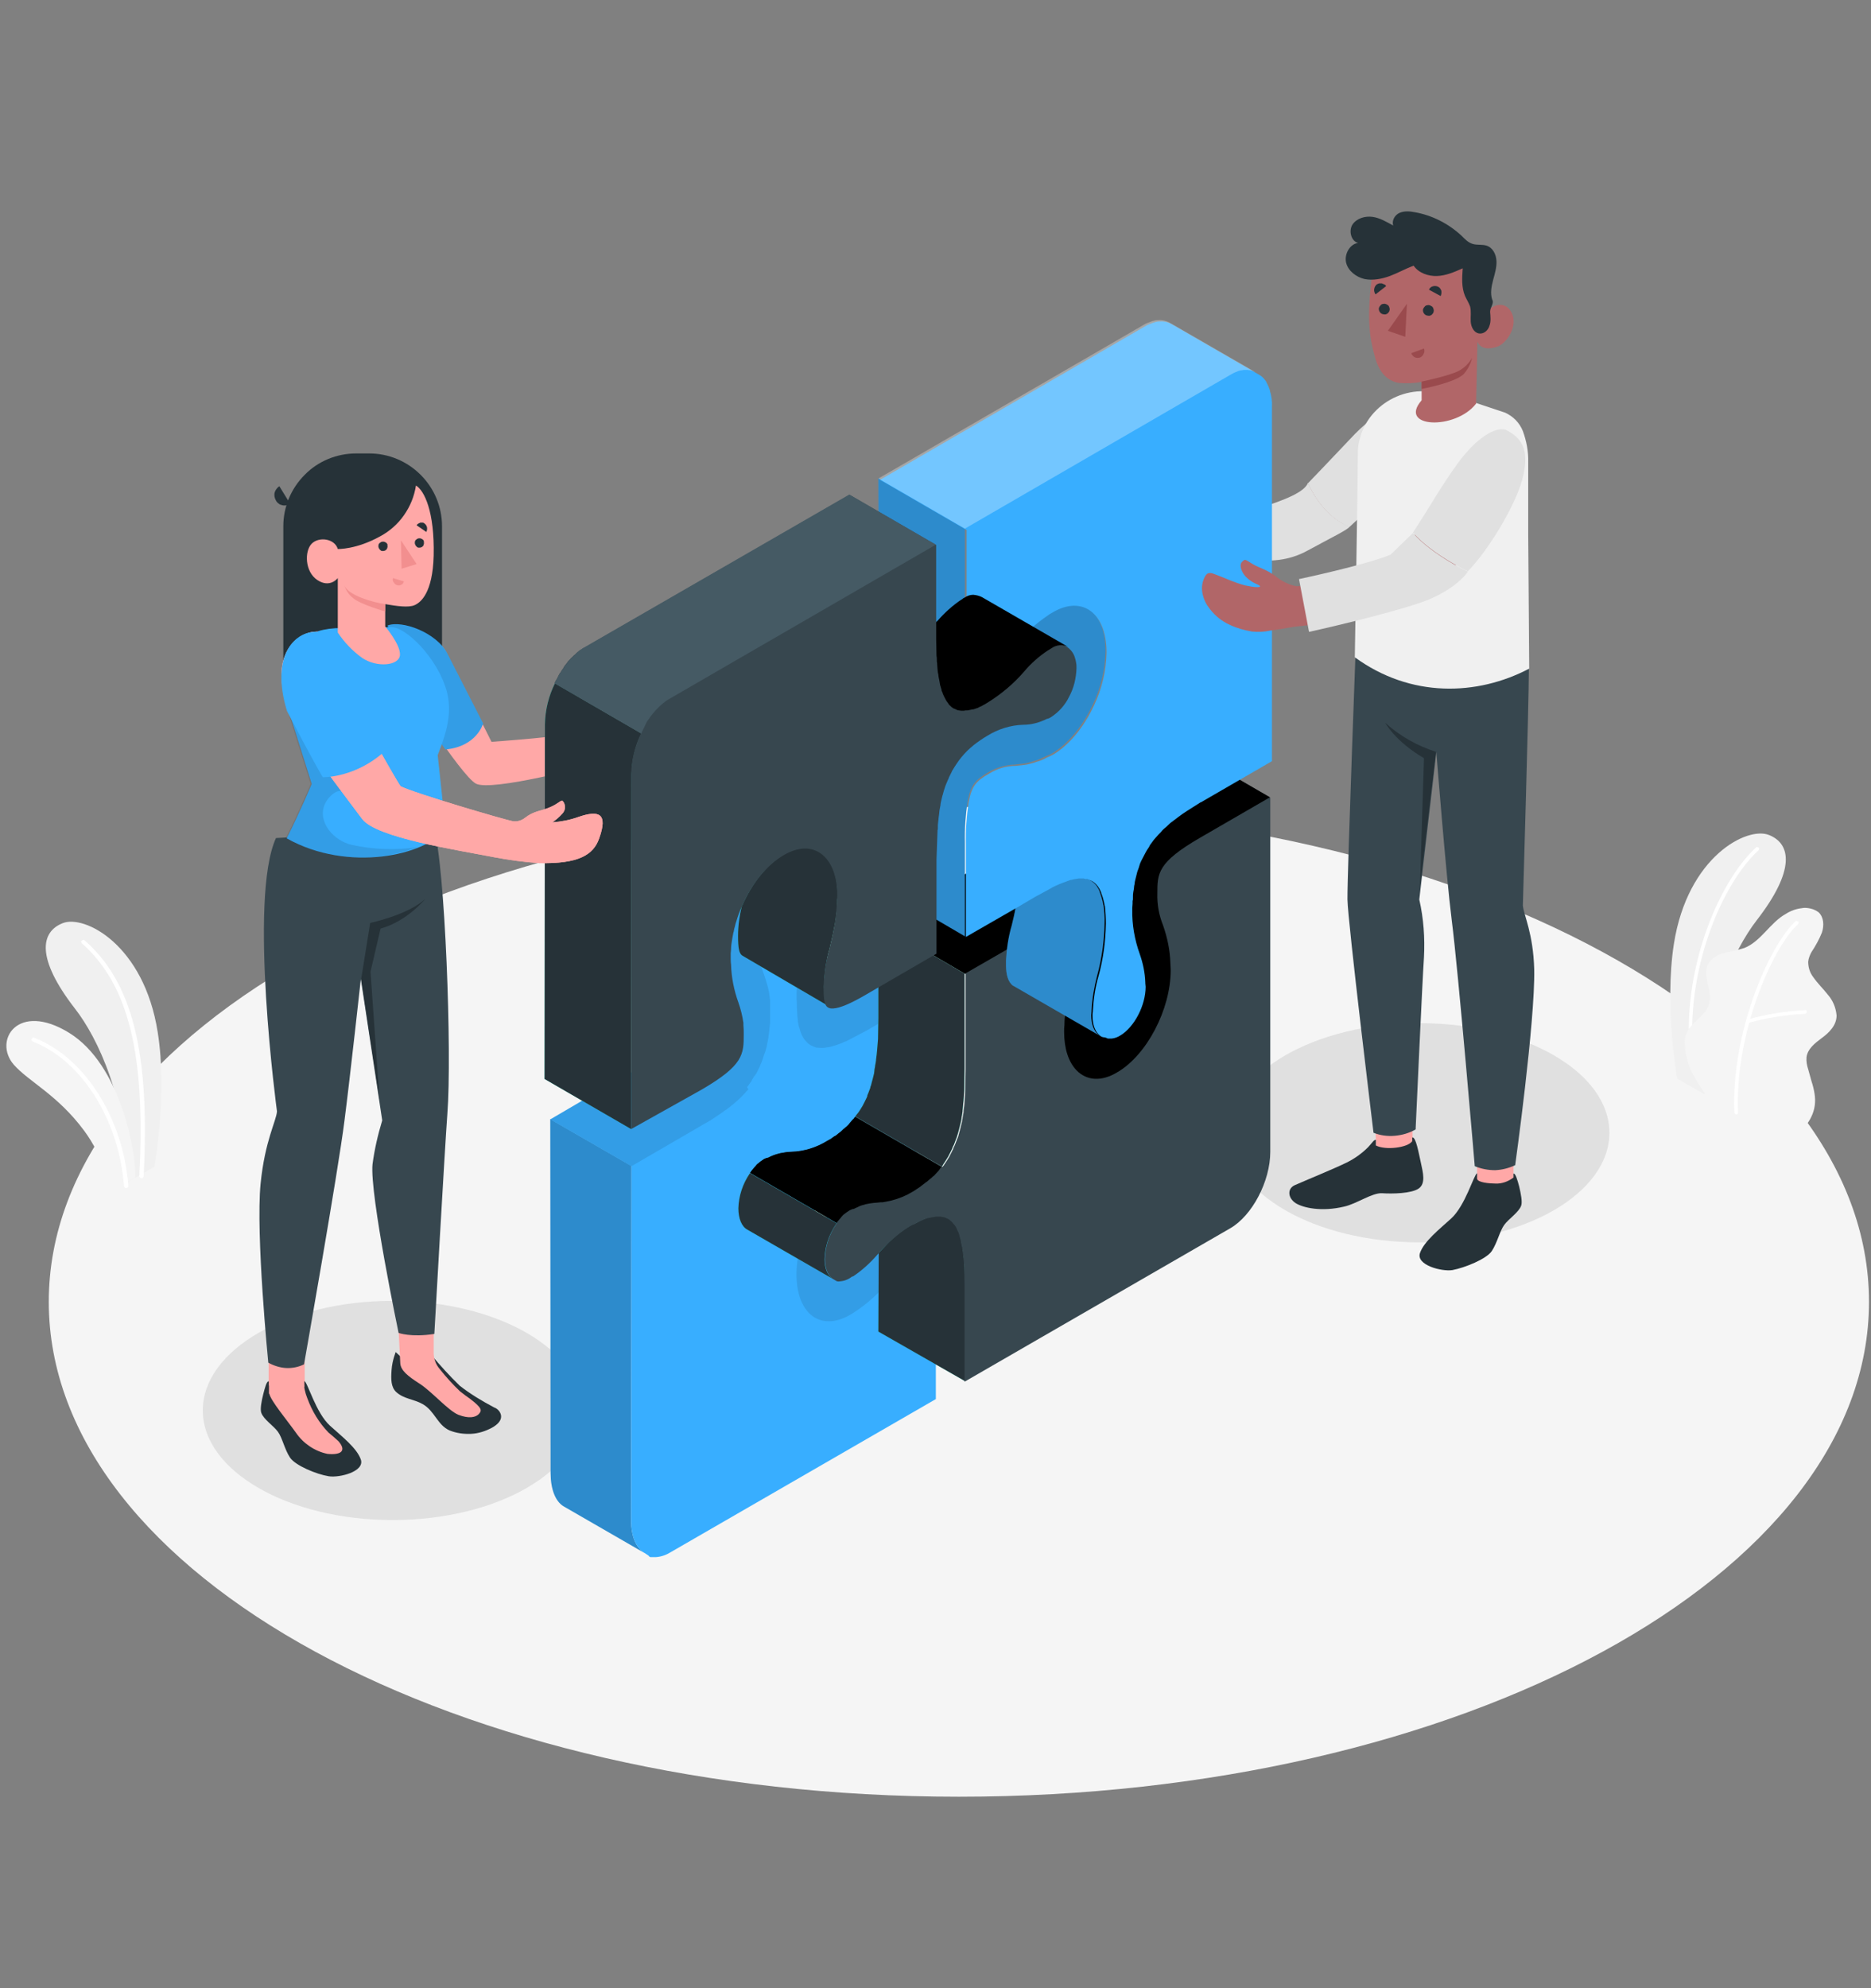 <?xml version="1.0" encoding="utf-8"?>
<!-- Generator: Adobe Illustrator 21.0.0, SVG Export Plug-In . SVG Version: 6.00 Build 0)  -->
<svg version="1.1" id="Слой_1" xmlns="http://www.w3.org/2000/svg" xmlns:xlink="http://www.w3.org/1999/xlink" x="0px" y="0px"
	 viewBox="0 0 560 595" style="enable-background:new 0 0 560 595;" xml:space="preserve">
<rect x="0" y="0" width="560" height="595" fill="#808080" stroke="none"/>
<style type="text/css">
	.st0{fill:none;}
	.st1{fill:#F5F5F5;}
	.st2{fill:#E0E0E0;}
	.st3{fill:#F2F2F2;}
	.st4{opacity:0.1;}
	.st5{opacity:0.1;enable-background:new    ;}
	.st6{fill:#FFFFFF;}
	.st7{opacity:0.2;}
	.st8{fill:#9A4A4D;}
	.st9{fill:#FFA8A7;}
	.st10{fill:#37474F;}
	.st11{fill:#F0F0F0;}
	.st12{fill:#B16668;}
	.st13{fill:#263238;}
	.st14{fill:#38AEFF;}
	.st15{fill:#F28F8F;}
	.st16{opacity:0.2;enable-background:new    ;}
	.st17{fill:#27DEBF;}
	.st18{opacity:0.3;fill:#FFFFFF;enable-background:new    ;}
	.st19{fill:#455A64;}
</style>
<path class="st0" d="M588-18H-21v609h609V-18z"/>
<path class="st1" d="M287,537.7c150.5,0,272.4-66.3,272.4-148.1c0-81.8-122-148.1-272.4-148.1S14.6,307.8,14.6,389.6
	C14.6,471.4,136.6,537.7,287,537.7z"/>
<path class="st2" d="M424.9,371.8c31.4,0,56.8-14.7,56.8-32.8c0-18.1-25.4-32.8-56.8-32.8c-31.4,0-56.8,14.7-56.8,32.8
	C368,357.1,393.5,371.8,424.9,371.8z"/>
<path class="st2" d="M117.5,454.9c31.4,0,56.8-14.7,56.8-32.8c0-18.1-25.4-32.8-56.8-32.8c-31.4,0-56.8,14.7-56.8,32.8
	C60.7,440.2,86.2,454.9,117.5,454.9z"/>
<path class="st3" d="M510.2,327.5l-8.2-4.7c0,0-3.9-21.7-1-40.3c4.1-26.2,22-35.3,28.5-32.6c6.5,2.6,8,10.4-3.7,25.5
	C518.9,284.3,510,303.2,510.2,327.5z"/>
<g class="st4">
	<path class="st5" d="M510.2,327.5l-8.2-4.7c0,0-3.9-21.7-1-40.3c4.1-26.2,22-35.3,28.5-32.6c6.5,2.6,8,10.4-3.7,25.5
		C518.9,284.3,510,303.2,510.2,327.5z"/>
</g>
<path class="st6" d="M506.3,316.8C506.3,316.8,506.4,316.8,506.3,316.8c0.2,0,0.4-0.1,0.5-0.2c0.1-0.1,0.1-0.3,0.1-0.4
	c-2.7-24.6,8-51.2,19.4-61.7c0.1-0.1,0.1-0.1,0.1-0.2c0-0.1,0-0.1,0.1-0.2c0-0.1,0-0.2,0-0.2c0-0.1-0.1-0.1-0.1-0.2
	c-0.1-0.1-0.1-0.1-0.2-0.1c-0.1,0-0.1,0-0.2-0.1c-0.1,0-0.2,0-0.2,0c-0.1,0-0.1,0.1-0.2,0.1c-11.6,10.7-22.5,37.7-19.7,62.7
	c0,0.1,0.1,0.3,0.2,0.4C506,316.7,506.2,316.8,506.3,316.8z"/>
<path class="st1" d="M533,340.6c1.3,0.7,4-0.9,5-1.6c1.8-1.2,3.2-2.8,4.1-4.7c1.1-2.2,1.4-4.6,1-7c-0.2-1.3-0.5-2.5-0.9-3.7
	c-0.3-1.2-0.7-2.4-1-3.6c-0.4-1.2-0.6-2.4-0.5-3.6c0.3-2.5,2.5-4.2,4.5-5.7c2.2-1.6,4.5-3.8,4.5-6.8c-0.2-2.3-1.1-4.5-2.6-6.2
	c-1.4-1.8-3.1-3.4-4.4-5.3c-1-1.3-1.5-2.9-1.5-4.6c0.1-1,0.5-2,1-2.9c1.2-1.8,2.3-3.8,3.1-5.8c0.7-2.1,0.6-4.6-1-6.1
	c-0.7-0.5-1.5-0.9-2.4-1.1c-0.9-0.2-1.8-0.3-2.7-0.1c-1.7,0.2-3.3,0.8-4.7,1.7c-4.7,2.6-7.4,8.2-12.4,10.2c-2,0.6-4,1.1-6,1.5
	c-1,0.2-2,0.6-2.8,1.2c-0.9,0.6-1.6,1.3-2.1,2.2c-1.8,3.7,1.6,8.2,0.3,12c-1.1,3.4-4.5,4.8-6.3,7.8c-0.8,1.4-1.1,2.9-0.9,4.5
	c0.2,2.6,0.8,5.2,1.9,7.6c1.2,2.4,2.6,4.7,4.2,6.8C510.3,327.6,532.8,340.5,533,340.6z"/>
<path class="st6" d="M519.7,333.5L519.7,333.5c0.1,0,0.2,0,0.2-0.1c0.1,0,0.1-0.1,0.2-0.1c0.1-0.1,0.1-0.1,0.1-0.2
	c0-0.1,0-0.1,0-0.2c-1-23.2,10-48.9,17.9-56.3c0.1-0.1,0.1-0.1,0.1-0.2c0-0.1,0-0.1,0.1-0.2c0-0.1,0-0.2,0-0.2
	c0-0.1-0.1-0.1-0.1-0.2c-0.1-0.1-0.1-0.1-0.2-0.1c-0.1,0-0.1,0-0.2-0.1c-0.1,0-0.2,0-0.2,0c-0.1,0-0.1,0.1-0.2,0.1
	c-8.1,7.6-19.3,33.7-18.3,57.2c0,0.2,0.1,0.3,0.2,0.4C519.4,333.5,519.5,333.5,519.7,333.5z"/>
<path class="st6" d="M523.1,306.1c0.1,0,0.1,0,0.2,0c5.5-1.5,11.2-2.4,16.9-2.7c0.2,0,0.3-0.1,0.4-0.2c0.1-0.1,0.2-0.3,0.2-0.4
	c0-0.1,0-0.2,0-0.2c0-0.1-0.1-0.1-0.1-0.2c-0.1-0.1-0.1-0.1-0.2-0.1s-0.1,0-0.2,0c-5.8,0.3-11.6,1.2-17.2,2.8
	c-0.1,0-0.2,0.1-0.3,0.2c-0.1,0.1-0.1,0.3-0.1,0.4c0,0.1,0.1,0.3,0.2,0.4C522.9,306,523,306.1,523.1,306.1z"/>
<path class="st1" d="M38,353.9l8.2-4.7c0,0,4-21.7,1-40.3c-4.1-26.2-22-35.3-28.5-32.6c-6.5,2.6-8,10.4,3.7,25.5
	C29.3,310.6,38.2,329.5,38,353.9z"/>
<g class="st7">
	<path class="st5" d="M38,353.9l8.2-4.7c0,0,4-21.7,1-40.3c-4.1-26.2-22-35.3-28.5-32.6c-6.5,2.6-8,10.4,3.7,25.5
		C29.3,310.6,38.2,329.5,38,353.9z"/>
</g>
<path class="st6" d="M42.4,352.6L42.4,352.6c-0.2,0-0.3-0.1-0.5-0.2c-0.1-0.1-0.2-0.3-0.2-0.4c1.9-36.5-3.2-57.3-17.2-69.7
	c-0.1-0.1-0.2-0.3-0.2-0.4c0-0.2,0-0.3,0.2-0.4c0.1-0.1,0.3-0.2,0.4-0.2c0.2,0,0.3,0,0.4,0.1C39.7,294,44.9,315.1,43,352
	c0,0.2-0.1,0.3-0.2,0.4C42.7,352.6,42.5,352.6,42.4,352.6z"/>
<path class="st1" d="M40.5,352.4c0.2-7.8-4.4-33.8-19.8-43.3s-22.8,2.3-16.6,9.5c4.6,5.2,13.1,9,21.1,19.8
	c5.5,7.4,8.6,17.9,8.6,17.9L40.5,352.4z"/>
<path class="st6" d="M37.7,355.5c-0.2,0-0.3-0.1-0.4-0.2c-0.1-0.1-0.2-0.2-0.2-0.4c-1.5-19.8-12.7-37.6-27.3-43.2
	c-0.2-0.1-0.3-0.2-0.3-0.3c-0.1-0.1-0.1-0.3,0-0.5c0.1-0.2,0.2-0.3,0.3-0.3c0.1-0.1,0.3-0.1,0.5,0c15,5.8,26.6,24,28.1,44.3
	c0,0.2,0,0.3-0.1,0.4C38.1,355.4,37.9,355.5,37.7,355.5L37.7,355.5z"/>
<path class="st8" d="M347.4,146.2c1.9,1.5,4,2.3,6.4,4.7c1.5,1.8,3.5,3.1,5.7,3.9c2.8,1.1,5.5,0.8,13.3-0.5
	c9.5-1.5,13.6-3.1,17.8-6.6c4.8-4.1,15.6-16.5,20.8-21.4c5.5-5.1,13.1-3.2,13.1-3.2c-2.3,7.6-5.8,14.8-10.3,21.4
	c-4.2,5.9-12,11.6-15.5,14.5c-5.6,4.7-8.6,6.5-21,7.5c-9.3,0.7-10.6,0.9-18.2,0.7c-2.8-0.1-4.5-0.1-9-0.5c-2-0.1-3.9-0.5-5.8-1
	c-2.1-0.5-4.2-1.3-6.1-2.4c-2.5-1.6-4.5-3.8-5.8-6.5c-0.7-1.5-1.1-3-1.1-4.7c0-1.6,0.6-3.2,1.7-4.4c0.2-0.3,0.5-0.5,0.8-0.6
	c0.6-0.1,1.2,0,1.7,0.4c2.9,1.5,5.9,3.6,8.9,4.8c2.6,1,4.6,1.3,4.4,0.8c-0.2-0.5-1.8-1-3.4-2.8c-1.5-1.7-2-4.3-1-5.1
	C345.7,144.5,345.6,144.7,347.4,146.2z"/>
<path class="st2" d="M426.6,123.2c-2.9-1.4-6.3-1.8-9.5-1c-4.8,1.4-8.7,4.5-13.3,9.5c-4.6,4.9-12.3,12.9-12.3,12.9
	s3.8,9.7,12.4,13.1l18-16.6L426.6,123.2z"/>
<path class="st2" d="M403.9,157.6c-8.6-3.4-12.4-13.1-12.4-13.1c-1.1,2.7-6.3,5-16,8c0,0-4.3,10.1,0,15.2c4.3,0.2,9.9,0.4,16-3
	C397.7,161.3,403.9,158.3,403.9,157.6z"/>
<path class="st9" d="M453,339.4h-10.9v18.7H453V339.4z"/>
<path class="st9" d="M422.8,344.1l-10.9,0.4l-0.6-19.7l11.4-0.4L422.8,344.1z"/>
<path class="st10" d="M457.6,200.1c0,10.4-1.8,70.9-1.8,70.9c0.3,3,3.1,8.3,3.4,19.1c0.3,15.6-5.7,58.6-5.7,58.6
	c-1.9,0.9-3.9,1.4-6,1.5c-2.1,0-4.2-0.4-6.1-1.2c0,0-4.9-58.2-6.9-73.7c-1.7-13.5-4.6-50.2-4.6-50.2l-5.1,44.1
	c1.3,5.7,1.7,11.5,1.4,17.3c-0.5,7.2-2.5,51.5-2.5,51.5c-1.9,1.1-4,1.7-6.2,1.9c-2.2,0.2-4.4-0.1-6.4-0.9c0,0-7.7-63.2-7.8-69.8
	c-0.1-7.5,2.8-84,2.8-84L457.6,200.1z"/>
<path class="st11" d="M450.5,123.5c2.4,1.1,4.3,3,5.3,5.5c1.1,3,1.7,6.2,1.6,9.4v21.4l0.3,40.3c-15.6,8.2-35.5,8.8-52.2-3.4
	c0,0,0.9-51.9,0.9-60.4c0-0.4,0-0.8,0-1.2c0.6-12.1,12.5-20.4,24.3-17.4l9.9,2.5L450.5,123.5L450.5,123.5z"/>
<path class="st12" d="M442.4,95c0.9,0.5,2.2-1.2,3.4-2.4c1.1-1.2,4.8-2.8,6.7,1.1c1.9,4-1.6,9.2-4.5,10.1c-5,1.6-5.8-1.6-5.8-1.6
	l-0.4,18.6c-6.2,8-23.5,7.3-16.3-1l0-5.5c-2.2,0.4-4.5,0.5-6.8,0.3c-3.7-0.6-6-3.5-7.1-7.5c-1.8-6.4-2.5-11.6-1-24.2
	c1.7-13.8,17.7-13.9,26.4-8.5C445.7,79.9,442.4,95,442.4,95z"/>
<path class="st13" d="M446.6,89.6c-0.6-1.9-0.2-3.9,0.3-5.8c0.5-1.9,1.1-3.8,1-5.7c-0.1-2-1.1-4-3-4.6c-1.3-0.4-2.8-0.1-4.1-0.5
	c-1.4-0.4-2.4-1.5-3.4-2.5c-3.9-3.6-8.8-6.1-14-7c-1.5-0.3-3.1-0.4-4.5,0.2c-1.4,0.6-2.4,2.3-1.9,3.8c-2-1.1-4-2.3-6.2-2.6
	c-2.2-0.3-4.7,0.4-6,2.3c-1.2,1.9-0.4,5,1.7,5.5c-2.5,0.3-4.2,3.4-3.6,5.9c0.6,2.5,3,4.3,5.5,4.9c2.5,0.5,5.1,0,7.6-0.9
	c2.4-0.9,4.7-2.2,7.1-3.1c1.5,2.2,4.4,3.2,7,3.1c2.7-0.1,5.2-1.2,7.7-2.3c-0.2,2.8-0.4,5.7,0.7,8.3c0.5,1.1,1.1,2,1.5,3.1
	c0.4,1.5,0.1,3.1,0.2,4.6c0.1,1.6,1,3.3,2.5,3.5c1.4,0.2,2.7-0.9,3.1-2.3c0.5-1.3,0.3-2.8,0.2-4.2C446,91.9,447.3,90.8,446.6,89.6z"
	/>
<path class="st8" d="M425.5,114.2c0,0,8.2-1.7,11.1-3.2c1.7-0.9,3.1-2.3,4-3.9c-0.4,1.7-1.2,3.3-2.3,4.6c-2.1,2.7-12.8,4.7-12.8,4.7
	V114.2z"/>
<path class="st13" d="M425.9,92.9c0,0.3,0.1,0.6,0.3,0.9c0.2,0.3,0.5,0.5,0.8,0.6c0.3,0.1,0.6,0.1,0.9,0.1c0.3-0.1,0.6-0.2,0.8-0.5
	c0.2-0.2,0.4-0.5,0.4-0.8c0.1-0.3,0-0.6-0.1-0.9c-0.1-0.3-0.3-0.6-0.6-0.7c-0.3-0.2-0.6-0.3-0.9-0.3c-0.2,0-0.4,0.1-0.6,0.1
	c-0.2,0.1-0.4,0.2-0.5,0.4c-0.2,0.2-0.3,0.3-0.4,0.6C425.9,92.5,425.9,92.7,425.9,92.9z"/>
<path class="st13" d="M427.7,86.7l3.5,1.9c0.2-0.5,0.3-1,0.2-1.6c-0.2-0.5-0.5-1-1-1.2c-0.2-0.1-0.5-0.2-0.8-0.2
	c-0.3,0-0.5,0-0.8,0.1c-0.3,0.1-0.5,0.2-0.7,0.4C427.9,86.3,427.8,86.5,427.7,86.7z"/>
<path class="st8" d="M426.2,104.3l-3.8,1.4c0.1,0.3,0.2,0.5,0.4,0.7c0.2,0.2,0.4,0.4,0.6,0.5c0.2,0.1,0.5,0.2,0.8,0.2
	c0.3,0,0.5,0,0.8-0.1c0.5-0.2,0.9-0.6,1.1-1.1C426.4,105.4,426.4,104.8,426.2,104.3z"/>
<path class="st13" d="M411.7,88.1l3.2-2.5c-0.2-0.2-0.3-0.4-0.6-0.5s-0.5-0.2-0.7-0.3c-0.3,0-0.5,0-0.8,0c-0.3,0.1-0.5,0.2-0.7,0.3
	c-0.4,0.3-0.7,0.8-0.8,1.4C411.2,87.1,411.4,87.6,411.7,88.1z"/>
<path class="st13" d="M412.7,92.5c0,0.3,0.1,0.6,0.3,0.9c0.2,0.3,0.5,0.5,0.8,0.6c0.3,0.1,0.6,0.1,0.9,0.1c0.3-0.1,0.6-0.2,0.8-0.5
	c0.2-0.2,0.4-0.5,0.4-0.8c0.1-0.3,0-0.6-0.1-0.9c-0.1-0.3-0.3-0.6-0.6-0.7c-0.3-0.2-0.6-0.3-0.9-0.3c-0.2,0-0.4,0.1-0.6,0.1
	c-0.2,0.1-0.4,0.2-0.5,0.4c-0.2,0.2-0.3,0.3-0.4,0.6C412.7,92,412.7,92.3,412.7,92.5z"/>
<path class="st8" d="M421.1,90.9l-0.5,9.9l-5.2-1.8L421.1,90.9z"/>
<path class="st13" d="M442.1,352.7v-1.6c-1,0.5-3.5,9.7-7.8,13.6c-3.4,3.1-8.1,6.8-9.3,10.3c-1.2,3.6,6.5,5.6,9.7,5.1
	c3.7-0.7,10.2-3.3,11.8-5.7c1.6-2.4,2.4-6,3.7-7.8c1.3-1.8,4.4-3.8,5.1-5.8c0.4-1.1-0.1-3.6-0.6-5.7c-0.5-1.9-1.1-4-1.7-3.9
	c0,0.2,0,1.2,0,1.2c-1.6,1.2-3.5,1.9-5.4,1.8C445.9,354.2,442.1,353.9,442.1,352.7z"/>
<path class="st13" d="M411.8,341.1c-0.6,0-1,0.8-2.3,2.2c-1.9,1.9-4,3.4-6.4,4.6c-4.1,2-12,5.2-15.6,6.8c-2.2,1-2.1,3.7,0.2,5.3
	c2.3,1.5,7.9,2.7,14.6,1.1c3.7-0.8,8.4-4.2,11.4-4c3,0.2,8.7,0.1,10.9-1.4s1.3-4.8,0.7-7.6c-0.7-3.1-1.5-7.9-2.6-7.7v1.1
	c-1.3,2-8.1,2.8-10.9,1.3L411.8,341.1z"/>
<path class="st13" d="M429.8,225c-5.6-1.8-10.8-4.7-15.2-8.7c0,0,2.9,5.5,11.6,10.6l-1.2,38.5L429.8,225z"/>
<path class="st13" d="M106.6,135.7h3.9c5.8,0,11.3,2.3,15.4,6.4c4.1,4.1,6.4,9.6,6.4,15.4v46.3H84.8v-46.3c0-5.8,2.3-11.3,6.4-15.4
	C95.2,138,100.8,135.7,106.6,135.7L106.6,135.7z"/>
<path class="st9" d="M101.8,431.3c-1-0.9-2.1-1.8-3-2.7c-3-2.7-5.2-7.3-6.5-10.4c-0.7-1.8-1.1-3.7-1.1-5.6v-6.1H80.4v9.9v0.3l0.1,0
	c0.5,2.2,5.4,8.1,8.2,12c1.9,2.6,5.4,5.9,9.7,6.4C102.3,435.6,104.4,434.4,101.8,431.3z"/>
<path class="st13" d="M137.6,414.7c3.2,2.5,6.7,4.6,10.3,6.5c0.6,0.2,1.1,0.6,1.5,1.1c0.6,0.8,1.6,2.9-2.2,5c-1.9,1-4,1.7-6.2,1.8
	c-2.2,0.1-4.4-0.2-6.4-1c-3.7-1.6-4.5-5.9-8.1-7.9c-2.6-1.5-5.6-1.5-7.9-3.6c-1.6-1.5-1.6-3.8-1.4-6.6c0.2-3.1,1.4-5.6,1.2-5.4
	l1.3,1.2c1.6,1.8,6.8,1.5,9.4-0.3C131.8,408.7,134.6,411.8,137.6,414.7z"/>
<path class="st9" d="M140.8,418.7L140.8,418.7c-1-0.7-2.1-1.5-3.1-2.3c-2.2-2.1-4.2-4.3-6.1-6.7c-1.2-1.4-1.8-3.1-1.8-5l0-7.1
	l-10.5,0.5l0.5,9.8c0.1,2.2,2.2,3.9,5.8,6.2c3.6,2.3,8.6,8.1,11.6,9.3c3.1,1.2,5.1,0.8,6.1-0.2C144.3,422.1,144.3,421.4,140.8,418.7
	z"/>
<path class="st13" d="M91.1,414.8l0-1.5c1,0.4,3.4,9.5,7.7,13.4c3.4,3.1,8,6.6,9.2,10.1c1.2,3.6-6.4,5.5-9.6,5
	c-3.7-0.6-10-3.2-11.6-5.6c-1.6-2.4-2.3-5.9-3.6-7.7c-1.3-1.8-4.3-3.7-5-5.7c-0.4-1.1,0.1-3.6,0.6-5.6c0.5-1.9,1-4,1.7-3.8
	c0,0.2,0,1.2,0,1.2c1.5,1.2,3.4,1.8,5.4,1.8C87.4,416.3,91.2,416,91.1,414.8z"/>
<path class="st9" d="M101.3,431.3c-1-0.9-2-1.8-3-2.6c-2.8-2.9-4.9-6.4-6.3-10.2c-0.7-1.7-1.1-3.6-1.1-5.5v-5.9H80.5v9.7v0.3l0.1,0
	c0.5,2.2,5.3,7.9,8,11.7c2.2,3.2,5.6,5.5,9.4,6.3C101.9,435.5,103.9,434.3,101.3,431.3z"/>
<path class="st10" d="M82.6,250.8c-8.3,18.1,0.3,81.8,0.3,81.8c-0.2,2.9-3.6,8.7-4.9,21.6c-1.5,15.3,2.3,53.6,2.3,53.6
	c1.6,0.9,3.5,1.5,5.3,1.6c1.9,0.1,3.8-0.3,5.4-1.1c0,0,10.2-57.7,12.1-72.9c1.7-13.2,4.9-42.4,4.9-42.4l6.4,42.3
	c-1.3,4.3-2.3,8.6-2.9,13.1c-0.9,8.9,7.8,50.5,7.8,50.5s3.7,1.4,10.7,0.3c0,0,3.1-55.1,3.9-65.9c1.4-18.1-0.7-74.4-4-85.1
	L82.6,250.8z"/>
<path class="st13" d="M108.1,293l2.7-16.8c0,0,11.4-2.4,16.5-7.2c0,0-5.4,6.7-13.4,8.9l-3,12.9l2.7,38.4L108.1,293z"/>
<path class="st9" d="M118,187.5c2.6-0.2,5.2,0.2,7.6,1.3c2.4,1.1,4.4,2.7,6,4.8c4.3,5.6,15.5,28.4,15.5,28.4s24.7-1.7,25.9-3.1
	c1.2-1.4,0.5-4.3,0.2-5.9c-0.3-1.6-0.9-5.1-1.2-6.1c-0.6-1.7,1.9-1.3,3.5,0.4c1.5,1.7,2.2,4.8,2.9,5.3c0.8,0.5,6.5-6.1,9.3-9.2
	c2.8-3.2,4.1-5.4,6-4.1c1.3,0.9,0.5,2.8-1.5,5.6c-0.9,1.1-1.8,2.4-2.6,3.6c-0.2,0.5,0.5,0.9,0.8,1.1c0.5,0.5,1.5,1.3,1.6,2
	c0,0.4,0,0.8,0.1,1.2c0.3,0.9,1.4,1.3,1.7,2.2c0.2,0.6,0,1.4,0.1,2c0.1,0.4,0.3,0.8,0.4,1.3c0,0.4,0,0.9-0.2,1.3
	c-0.2,0.4-0.4,0.8-0.7,1.1c-2,2.3-4.6,3.2-7.2,4.6c-2.1,1.2-4.3,1.7-6.8,2.8s-32.5,8.9-37,6.4c-4.5-2.5-21.7-29.6-21.7-29.6
	C113.9,193.8,118,187.5,118,187.5z"/>
<path class="st14" d="M116,187.2c4.2-1.7,14.6,2,17.9,8.4c2.6,5.1,10.7,20.9,10.7,20.9s-1.8,6.9-11.3,7.8l-3.8-5.5L116,187.2z"/>
<path class="st5" d="M116,187.2c4.2-1.7,13.5,1,17.9,8.4c2.6,5.1,10.7,20.9,10.7,20.9s-1.8,6.9-11.3,7.8l-3.8-5.5L116,187.2z"/>
<path class="st14" d="M100.4,188c-10.6,0.7-11.4,5.9-14,11.5c-2,4.3-1.4,9.4,0.2,13.8l6.7,21.3c0,0-3.5,8.4-7.5,16.3
	c18.6,10.4,41.7,4.9,47.3-2.6c0.2-1.6-1.2-14.1-2.1-22.3c3.3-8.2,4.1-13.4,2.8-18.8c-2.6-10.1-12.5-19.9-16.9-19.5L100.4,188z"/>
<path class="st13" d="M83.6,145.5l3.2,5.2c-0.3,0.2-0.7,0.4-1.1,0.5c-0.4,0.1-0.8,0.1-1.2,0c-0.4-0.1-0.8-0.2-1.1-0.5
	c-0.3-0.2-0.6-0.5-0.8-0.9c-0.4-0.7-0.6-1.5-0.4-2.4C82.4,146.7,82.9,146,83.6,145.5z"/>
<path class="st9" d="M124.5,145.3c2.5,1.5,5.6,7.8,5.3,21c-0.3,11.2-3.9,14-5.7,14.8c-1.8,0.8-5.3,0.3-8.8-0.3v6.7
	c0,0,4.7,5.5,4.4,8.6c-0.3,3.1-6.8,3.8-11.3,0.8c-2.9-2.1-5.3-4.6-7.3-7.6v-16.3c0,0-2.3,3.1-6.1,0.6s-3.9-8.7-1.7-10.9
	c2.2-2.2,6.9-1.5,7.8,1.6c0,0,5.5,0.2,12.7-3.8c2.8-1.5,5.3-3.7,7.1-6.3C122.8,151.5,124,148.5,124.5,145.3z"/>
<path class="st13" d="M116,163.5c0,0.3-0.1,0.5-0.2,0.8c-0.2,0.2-0.4,0.4-0.6,0.5c-0.3,0.1-0.5,0.1-0.8,0.1c-0.3,0-0.5-0.2-0.7-0.4
	c-0.2-0.2-0.3-0.4-0.4-0.7c-0.1-0.3,0-0.6,0-0.8c0.1-0.3,0.3-0.5,0.5-0.6c0.2-0.2,0.5-0.3,0.8-0.3c0.2,0,0.4,0,0.6,0.1
	c0.2,0.1,0.3,0.2,0.5,0.3c0.1,0.1,0.2,0.3,0.3,0.5C115.9,163.1,116,163.3,116,163.5z"/>
<path class="st15" d="M117.6,173l3.3,1c-0.1,0.2-0.2,0.4-0.3,0.6c-0.1,0.2-0.3,0.3-0.5,0.4c-0.2,0.1-0.4,0.2-0.6,0.2
	c-0.2,0-0.5,0-0.7-0.1c-0.4-0.1-0.8-0.5-1-0.9C117.5,173.9,117.5,173.5,117.6,173z"/>
<path class="st13" d="M127.6,159.2l-2.9-2c0.1-0.2,0.3-0.4,0.5-0.5c0.2-0.1,0.4-0.2,0.6-0.3c0.2,0,0.4,0,0.7,0
	c0.2,0,0.4,0.1,0.6,0.3c0.4,0.3,0.6,0.7,0.7,1.1C127.9,158.3,127.8,158.8,127.6,159.2z"/>
<path class="st13" d="M126.9,162.5c0,0.3-0.1,0.5-0.2,0.8c-0.1,0.2-0.4,0.4-0.6,0.5c-0.3,0.1-0.5,0.1-0.8,0.1
	c-0.3,0-0.5-0.2-0.7-0.4c-0.2-0.2-0.3-0.4-0.4-0.7c-0.1-0.3,0-0.6,0-0.8c0.1-0.3,0.3-0.5,0.5-0.6c0.2-0.2,0.5-0.3,0.8-0.3
	c0.2,0,0.4,0,0.6,0.1c0.2,0.1,0.3,0.2,0.5,0.3c0.1,0.1,0.2,0.3,0.3,0.5C126.8,162.1,126.9,162.3,126.9,162.5z"/>
<path class="st15" d="M120,161.7l0.2,8.5l4.5-1.4L120,161.7z"/>
<path class="st15" d="M115.3,180.8c-3.6-0.5-11-2.6-12.2-5.5c0.5,1.5,1.4,2.8,2.6,3.7c2.2,1.9,9.6,4,9.6,4L115.3,180.8z"/>
<path class="st5" d="M105.1,252.8c-5.1-1.2-10.2-6.7-7.9-12.1c0.7-1.5,1.8-2.8,3.2-3.6c0.5-0.3,1.1-0.4,1.7-0.4
	c0.6,0.1,1.2,0.3,1.6,0.7c-2.4-1.6-6.6-9.3-7.2-12.2l-2.9-9.5c-0.3-2.2-0.1-4.4,0.6-6.5l-7.5-8.6l-1.4,1c-1.2,3.7-0.3,8,1,11.7
	l6.7,21.3c0,0-3.5,8.4-7.5,16.3c6,3.2,12.7,5.2,19.5,5.6c6.8,0.5,13.7-0.6,20.1-3C118.7,254.5,111.8,254.3,105.1,252.8z"/>
<path class="st14" d="M192.8,464.7l-24.1-13.9c-2.5-1.5-3.9-5.2-3.9-10l-0.1-105.9l24.3,14l-0.1,106.2
	C188.9,459.8,190.4,463.2,192.8,464.7z"/>
<path class="st16" d="M192.8,464.7l-24.1-13.9c-2.5-1.5-3.9-5.2-3.9-10l-0.1-105.9l24.3,14l-0.1,106.2
	C188.9,459.8,190.4,463.2,192.8,464.7z"/>
<path class="st14" d="M193,464.8l-0.2-0.1c-2.4-1.5-3.9-4.9-3.9-9.6L189,349l-24.3-14l21-12.3l0.2-0.1l0.1,0l0,0l3-1.7l0,0l3.4-2.3
	c0,0,0.1-0.1,0.1-0.1c0,0,0.1-0.1,0.1-0.1c0.2-0.1,0.3-0.3,0.5-0.4l0.2-0.1c0.2-0.1,0.4-0.3,0.6-0.4c0.2-0.1,0.4-0.3,0.6-0.4
	c0.2-0.1,0.3-0.3,0.5-0.4l0.2-0.2l0.2-0.1c0.3-0.2,0.6-0.5,0.9-0.8c0.2-0.1,0.3-0.3,0.5-0.4l0.2-0.2c0.6-0.5,1.1-1.1,1.7-1.7
	l0.2-0.2c0.2-0.2,0.4-0.5,0.6-0.7c0.1-0.1,0.2-0.2,0.3-0.3c0.1-0.1,0.2-0.2,0.3-0.3l0.1-0.1l0.1-0.1l0.1-0.2
	c0.2-0.3,0.4-0.5,0.6-0.8c0.2-0.2,0.4-0.5,0.5-0.7l0.1-0.2l0-0.1c0.2-0.3,0.4-0.7,0.6-1c0.2-0.3,0.4-0.6,0.5-0.9l0.1-0.1
	c0.1-0.3,0.3-0.5,0.4-0.8c0.1-0.1,0.1-0.3,0.2-0.4c0.2-0.3,0.3-0.7,0.5-1l0,0c0.1-0.2,0.2-0.4,0.3-0.6c0.1-0.2,0.2-0.4,0.3-0.6
	c0.1-0.2,0.2-0.4,0.2-0.5c0.1-0.2,0.1-0.4,0.2-0.5c0.2-0.4,0.3-0.9,0.4-1.3v0c0.1-0.4,0.2-0.7,0.3-1.1c0-0.1,0-0.1,0-0.2
	c0.1-0.4,0.2-0.8,0.3-1.2l0-0.1c0.1-0.3,0.1-0.6,0.2-1l0,0c0.1-0.5,0.2-1,0.2-1.5l0-0.2c0-0.1,0-0.2,0.1-0.3c0,0,0-0.1,0-0.1
	c0-0.1,0-0.2,0.1-0.3c0.1-0.6,0.1-1.2,0.2-1.7l0-0.3c0-0.2,0-0.5,0-0.7l0,0c0-0.9,0.1-1.8,0.1-2.7v-0.1c0-0.3,0-0.5,0-0.8l0-0.3
	v-0.4c0-0.3,0-0.6,0-0.9c0-0.1,0-0.2,0-0.2c0-0.1,0-0.2,0-0.2l0-0.2l0-0.2c0-0.4-0.1-0.9-0.1-1.3l0,0l0-0.1c0-0.4-0.1-0.8-0.1-1.1
	c-0.2-1.6-0.5-3.3-1-4.9c-0.3-1-0.6-1.9-0.9-2.7c-0.7-1.9-1.2-3.9-1.5-5.9c0-0.4-0.1-0.8-0.1-1.3c0-0.4-0.1-0.9-0.1-1.4v-0.1l0-0.1
	c0-0.1,0-0.2,0-0.3c0-0.3,0-0.5,0-0.8c0-5.6,3.4-12.2,7.6-14.6c0.4-0.2,0.9-0.4,1.3-0.6c0.6-0.2,1.2-0.2,1.8-0.1
	c0.1,0,0.3,0.1,0.4,0.1c0.4,0.1,0.8,0.3,1.2,0.5l24.3,14l0,0c0.1,0.1,0.3,0.2,0.4,0.3c1.4,1.1,2.2,3.2,2.2,5.9c0,0.4,0,0.7-0.1,1.3
	v0.1l0,0.1c-0.2,3.5-0.7,7-1.7,10.4c-0.2,0.9-0.4,1.7-0.6,2.6c-0.1,0.3-0.1,0.6-0.2,0.9c-0.2,0.9-0.4,1.9-0.6,2.9
	c-0.1,0.3-0.1,0.7-0.2,1l17.1-9.7l24.3,14v14.5l0,6.9l0,6.5c0,7.8-0.6,13.1-1.8,16c-0.9,2-2.2,3.3-5.2,5c-2.4,1.5-5.1,2.3-7.9,2.3
	c-0.9,0.1-1.7,0.2-2.5,0.3c-0.3,0-0.6,0.1-1,0.2c-0.3,0.1-0.6,0.1-1,0.2c-0.6,0.1-1.2,0.3-1.8,0.5l-0.5,0.2
	c-0.9,0.3-1.8,0.7-2.7,1.2c-0.1,0-0.2,0.1-0.3,0.2l-0.1,0l-0.1,0.1c-0.4,0.2-0.7,0.4-1.1,0.6c-3.6,2.2-6.7,5.3-9,8.9
	c-1.2,1.8-2.3,3.7-3.2,5.7c-0.9,1.9-1.6,3.8-2.2,5.8c0.5-0.5,0.9-1,1.3-1.4c1.3-1.4,2.6-2.8,4-4c1.2-1,2.5-1.9,3.8-2.7
	c1.9-1.1,3.5-2,4.7-1.3l0,0l24.1,14.4v0c0.1,0.1,0.2,0.1,0.3,0.2c0.1,0.1,0.1,0.1,0.2,0.2c0,0,0.1,0.1,0.1,0.1
	c0.1,0.1,0.1,0.2,0.2,0.3c0,0,0,0,0,0.1c0.1,0.1,0.1,0.2,0.2,0.4c0.6,1.3,1,3.7,1.2,7.6c0,0.4,0,0.9,0.1,1.4c0,1.2,0.1,2.6,0.1,4.1
	l0,27.9l-79.5,45.9c-1.3,0.8-2.8,1.3-4.3,1.4c-0.5,0-1,0-1.4,0c-0.2,0-0.3,0-0.5-0.1C194.1,465.4,193.5,465.2,193,464.8z"/>
<path class="st5" d="M254,361.7L254,361.7l24.1,14.4l0,0c-1.1-0.7-2.7,0.2-4.7,1.3c-1.4,0.8-2.6,1.7-3.8,2.7c-1.4,1.3-2.8,2.6-4.1,4
	c-2.8,3.2-6,6.1-9.5,8.4c-0.5,0.3-1,0.7-1.6,1c-8.8,5.1-16-0.3-16-12.1c0-3.5,0.6-7,1.7-10.3c0.5-0.5,0.9-0.9,1.3-1.4
	c1.3-1.4,2.6-2.8,4-4c1.2-1,2.5-1.9,3.8-2.7C251.2,361.9,252.8,361,254,361.7z"/>
<path class="st5" d="M238.9,291.9l17.1-9.7l24.3,14.1l0,0l-20.9,12.1l0,0l0,0l-6.3,3.3l-0.1,0l-0.1,0c-0.1,0.1-0.3,0.1-0.4,0.2
	l-0.2,0.1c-0.4,0.2-0.7,0.3-1,0.4c-0.2,0.1-0.4,0.1-0.6,0.2l-0.2,0.1c-0.3,0.1-0.7,0.2-1,0.3c-0.2,0.1-0.5,0.1-0.7,0.2
	c-0.3,0.1-0.7,0.2-1,0.2l-0.1,0c-0.2,0-0.3,0.1-0.5,0.1c-0.4,0.1-0.8,0.1-1.2,0.1c-0.1,0-0.2,0-0.3,0c-0.5,0-0.9-0.1-1.4-0.1
	c-0.1,0-0.2,0-0.2-0.1c-0.4-0.1-0.7-0.2-1-0.4c-0.1,0-0.2-0.1-0.3-0.1l0,0c-0.3-0.2-0.6-0.4-0.9-0.6l0,0c-0.1-0.1-0.1-0.1-0.2-0.2
	c-0.3-0.3-0.6-0.6-0.9-1c0,0-0.1-0.1-0.1-0.1c-0.7-1-1.1-2.1-1.4-3.3l-0.1-0.2c-0.2-0.6-0.3-1.2-0.4-1.9l0-0.3
	c-0.1-0.7-0.2-1.5-0.2-2.3c-0.1-1-0.1-2-0.1-2.9C238.3,297.3,238.5,294.6,238.9,291.9z"/>
<path class="st5" d="M189,349l-24.3-14l21-12.3l0.2-0.1l0.1,0l0,0l3-1.7l0,0l3.4-2.3c0,0,0.1-0.1,0.1-0.1c0,0,0.1-0.1,0.1-0.1
	c0.2-0.1,0.3-0.3,0.5-0.4l0.2-0.1l0.6-0.4c0.2-0.1,0.4-0.3,0.6-0.4c0.2-0.1,0.3-0.3,0.5-0.4l0.2-0.2l0.2-0.1
	c0.3-0.2,0.6-0.5,0.9-0.8c0.2-0.1,0.3-0.3,0.5-0.4l0.2-0.2c0.6-0.5,1.1-1.1,1.7-1.7l0.2-0.2c0.2-0.2,0.4-0.5,0.6-0.7
	c0.1-0.1,0.2-0.2,0.3-0.3c0.1-0.1,0.2-0.2,0.2-0.3l0.1-0.1l0.1-0.1l0.1-0.2c0.2-0.3,0.4-0.5,0.6-0.8c0.2-0.2,0.4-0.5,0.5-0.7
	l0.1-0.2l0-0.1c0.2-0.3,0.4-0.7,0.6-1c0.2-0.3,0.4-0.6,0.5-0.9l0.1-0.1c0.1-0.3,0.3-0.5,0.4-0.8c0.1-0.1,0.1-0.3,0.2-0.4
	c0.1-0.3,0.3-0.7,0.5-1l0,0c0.1-0.2,0.2-0.4,0.3-0.6c0.1-0.2,0.2-0.4,0.3-0.6c0.1-0.2,0.1-0.4,0.2-0.6c0.1-0.2,0.1-0.4,0.2-0.5
	c0.2-0.4,0.3-0.9,0.4-1.3v0c0.1-0.4,0.2-0.7,0.3-1.1c0-0.1,0-0.1,0-0.2c0.1-0.4,0.2-0.8,0.3-1.2l0-0.1c0.1-0.3,0.1-0.7,0.2-1l0,0
	c0.1-0.5,0.2-1,0.2-1.5l0-0.3c0-0.1,0-0.2,0.1-0.3c0,0,0-0.1,0-0.1c0-0.1,0-0.2,0-0.4c0.1-0.6,0.1-1.2,0.2-1.7l0-0.3
	c0-0.2,0-0.4,0-0.7l0,0c0-0.9,0.1-1.8,0.1-2.7v-0.1c0-0.3,0-0.5,0-0.8l0-0.3v-0.4c0-0.3,0-0.6,0-0.9c0-0.1,0-0.2,0-0.2
	c0-0.1,0-0.2,0-0.2l0-0.2l0-0.2c0-0.4-0.1-0.9-0.1-1.3l0-0.1l0,0c0-0.4-0.1-0.7-0.1-1.1c-0.2-1.6-0.5-3.3-1-4.9
	c-0.3-1-0.6-1.9-0.9-2.7c-0.7-1.9-1.2-3.9-1.5-5.9c0-0.4-0.1-0.8-0.1-1.3c0-0.4-0.1-0.9-0.1-1.4l0-0.1V268c0-0.1,0-0.2,0-0.4
	c0-0.3,0-0.5,0-0.8c0-5.6,3.4-12.2,7.6-14.6c0.4-0.2,0.9-0.4,1.3-0.6c0.3-0.1,0.6-0.1,0.9-0.1c0.3,0,0.6,0,0.9,0
	c0.1,0,0.3,0.1,0.4,0.1c0.4,0.1,0.8,0.3,1.2,0.5l24.3,14c-0.5-0.3-1.1-0.5-1.7-0.5c-0.4,0-0.9,0-1.3,0.1c-0.7,0.2-1.4,0.4-2,0.8
	c-0.7,0.4-1.4,1-2.1,1.6c-1.7,1.7-3.1,3.7-4,5.9c-0.2,0.5-0.4,1-0.6,1.5c-0.2,0.7-0.4,1.4-0.6,2.1c-0.3,1.2-0.4,2.3-0.4,3.5
	c0,0.3,0,0.7,0.1,1.1l0,0.1v0.1c0,2,0.3,3.9,0.8,5.8c0.1,0.3,0.2,0.6,0.2,0.9c0.2,0.6,0.4,1.2,0.6,1.8c0.3,0.8,0.6,1.7,0.9,2.7
	c0.1,0.3,0.2,0.7,0.3,1c0.1,0.3,0.2,0.7,0.3,1.1c0.3,1.3,0.5,2.6,0.6,3.8l0,0.1l0,0c0,0.2,0,0.4,0,0.6c0,0.2,0,0.4,0,0.7l0,0.2
	l0,0.2c0,0.2,0,0.3,0,0.5c0,0.1,0,0.3,0,0.4c0,0.2,0,0.3,0,0.4v0.4v0.3c0,0.2,0,0.5,0,0.7l0,0.1v0c0,0.5,0,0.9,0,1.4
	c0,0.4,0,0.9-0.1,1.3c0,0.2,0,0.5-0.1,0.7l0,0.3c0,0.6-0.1,1.2-0.2,1.7c0,0.3-0.1,0.5-0.1,0.8l0,0.2l0,0c-0.1,0.5-0.2,1-0.3,1.5
	c-0.1,0.3-0.1,0.7-0.2,1l0,0.1c-0.1,0.2-0.1,0.5-0.2,0.7c-0.1,0.2-0.1,0.5-0.2,0.7c0,0.1,0,0.2-0.1,0.3c-0.1,0.3-0.2,0.6-0.3,0.8
	l0,0c-0.1,0.4-0.3,0.9-0.4,1.3c-0.1,0.4-0.3,0.7-0.4,1.1c-0.2,0.4-0.4,0.8-0.5,1.2l-0.5,1l0,0c-0.1,0.2-0.2,0.4-0.3,0.6
	c-0.1,0.2-0.2,0.4-0.3,0.6l-0.1,0.1c-0.1,0.1-0.2,0.3-0.3,0.4l-0.1,0.1c-0.1,0.1-0.1,0.2-0.2,0.3c-0.2,0.3-0.4,0.7-0.6,1l0,0.1
	l-0.1,0.2c-0.1,0.1-0.2,0.3-0.3,0.4c-0.1,0.1-0.2,0.2-0.3,0.4l-0.2,0.3c-0.1,0.2-0.3,0.4-0.4,0.5l-0.1,0.2L224,326
	c-0.1,0.1-0.2,0.2-0.3,0.3c0,0-0.1,0.1-0.1,0.1c-0.1,0.1-0.1,0.2-0.2,0.2c-0.1,0.1-0.2,0.2-0.3,0.4c-0.1,0.1-0.2,0.2-0.3,0.3
	l-0.2,0.2c-0.5,0.6-1.1,1.1-1.7,1.7l-0.2,0.2c-0.2,0.1-0.3,0.3-0.5,0.4c-0.3,0.3-0.6,0.5-0.9,0.8l-0.2,0.1l-0.1,0.1l-0.1,0.1
	c-0.2,0.1-0.3,0.3-0.5,0.4c-0.4,0.3-0.8,0.6-1.2,0.9l-0.2,0.1c-0.2,0.1-0.3,0.2-0.5,0.4c-0.1,0.1-0.2,0.1-0.3,0.2l-3.4,2.3l-3,1.7
	l-0.1,0.1l-0.2,0.1L189,349z"/>
<path class="st17" d="M281.9,349.1l-25.9-15c0.2-0.3,0.4-0.5,0.6-0.8l0.1-0.1c0.1-0.1,0.2-0.3,0.3-0.4c0.4-0.6,0.8-1.2,1.2-1.9
	l0.1-0.2c0.4-0.7,0.7-1.4,1.1-2.2c0.1-0.2,0.2-0.4,0.2-0.6l0-0.1c0.2-0.4,0.4-1,0.6-1.5c0.1-0.3,0.2-0.5,0.3-0.8l0-0.2
	c0.2-0.4,0.3-0.9,0.4-1.3c0.1-0.4,0.2-0.7,0.3-1.1c0.1-0.4,0.2-0.8,0.3-1.2c0.1-0.4,0.2-0.8,0.2-1.2s0.1-0.8,0.2-1.2l0-0.2
	c0.1-0.4,0.1-0.8,0.2-1.1c0-0.2,0.1-0.5,0.1-0.7l0-0.2c0.3-1.9,0.4-4,0.6-6.2l0-0.1l0,0v-0.1l0,0l0.1-6l0,0l0,0v-0.2v-0.3v-27.9
	l25.8,15.1l0,0v27.9v0.3v0.2v0.1v0l-0.1,6v0l0,0v0.1l0,0.1c-0.1,2.2-0.3,4.3-0.5,6.2l0,0.3c0,0.2-0.1,0.5-0.1,0.7
	c-0.1,0.4-0.1,0.8-0.2,1.1l0,0.2c-0.1,0.4-0.1,0.8-0.2,1.1c-0.1,0.4-0.2,0.8-0.3,1.2c-0.1,0.4-0.2,0.8-0.3,1.2
	c-0.1,0.4-0.2,0.7-0.3,1.1c-0.1,0.4-0.3,0.9-0.4,1.3l-0.1,0.2c-0.1,0.3-0.2,0.5-0.3,0.8c-0.2,0.6-0.4,1.1-0.6,1.5l-0.1,0.1l-0.2,0.6
	c-0.4,0.8-0.7,1.5-1.1,2.2l-0.1,0.2c-0.4,0.6-0.7,1.2-1.2,1.9c-0.1,0.1-0.2,0.3-0.3,0.4l0,0.1C282.2,348.7,282,348.9,281.9,349.1z"
	/>
<path class="st17" d="M262.9,398.5L263,375l-0.4,0.4c1.1-1.2,2.1-2.2,3.1-3.3l0.2-0.2l0.3-0.3l0.1-0.1c2-2,4.3-3.7,6.8-5.1l0,0
	l0.3-0.1l0.1,0l0.2-0.1l0,0c0.6-0.3,1.2-0.6,1.7-0.9c0.2-0.1,0.3-0.2,0.5-0.2l0.2-0.1c0.4-0.2,0.8-0.3,1.2-0.5
	c0.2-0.1,0.4-0.1,0.6-0.2l0.1,0c0.3-0.1,0.7-0.2,1-0.2c0.3,0,0.5-0.1,0.7-0.1c0.3,0,0.6-0.1,0.9-0.1c0.2,0,0.5,0,0.7,0
	c0.3,0,0.5,0.1,0.8,0.1l0.1,0c0.2,0,0.3,0.1,0.5,0.1c0.3,0.1,0.5,0.2,0.7,0.3c0.3,0.1,0.5,0.3,0.8,0.4c0.3,0.2,0.5,0.4,0.8,0.7
	c0.1,0.1,0.3,0.3,0.4,0.5l0.1,0.1l0.1,0.1c0.1,0.2,0.2,0.3,0.4,0.5c0.2,0.2,0.3,0.5,0.4,0.7c0.1,0.2,0.2,0.4,0.3,0.7
	c0.1,0.3,0.3,0.6,0.4,0.9c0.1,0.2,0.2,0.5,0.2,0.7c0.1,0.3,0.2,0.7,0.3,1.1c0.1,0.2,0.1,0.4,0.1,0.6l0,0.1c0.1,0.4,0.2,0.8,0.3,1.3
	c0,0.1,0,0.2,0.1,0.4l0,0.1c0.3,2,0.5,3.9,0.6,5.9l0,0v0l0.1,5.4l0,0v0v0.3c0,0.2,0,0.3,0,0.5l0,27.9L262.9,398.5z"/>
<path class="st17" d="M249.2,382.7L223.7,368c-1.7-0.9-2.7-3.3-2.7-6.4c0.1-3.7,1.3-7.3,3.4-10.4c0.2-0.2,0.3-0.5,0.5-0.7
	c-0.1,0.2-0.3,0.4-0.4,0.6l25.9,15c-0.1,0.1-0.1,0.2-0.2,0.3c-2.1,3.1-3.3,6.7-3.4,10.4C246.8,379.6,247.7,381.7,249.2,382.7z"/>
<path class="st13" d="M281.9,349.1l-25.9-15c0.2-0.3,0.4-0.5,0.6-0.8l0.1-0.1c0.1-0.1,0.2-0.3,0.3-0.4c0.4-0.6,0.8-1.2,1.2-1.9
	l0.1-0.2c0.4-0.7,0.7-1.4,1.1-2.2c0.1-0.2,0.2-0.4,0.2-0.6l0-0.1c0.2-0.4,0.4-1,0.6-1.5c0.1-0.3,0.2-0.5,0.3-0.8l0-0.2
	c0.2-0.4,0.3-0.9,0.4-1.3c0.1-0.4,0.2-0.7,0.3-1.1c0.1-0.4,0.2-0.8,0.3-1.2c0.1-0.4,0.2-0.8,0.2-1.2s0.1-0.8,0.2-1.2l0-0.2
	c0.1-0.4,0.1-0.8,0.2-1.1c0-0.2,0.1-0.5,0.1-0.7l0-0.2c0.3-1.9,0.4-4,0.6-6.2l0-0.1l0,0v-0.1l0,0l0.1-6l0,0l0,0v-0.2v-0.3v-27.9
	l25.8,15.1l0,0v27.9v0.3v0.2v0.1v0l-0.1,6v0l0,0v0.1l0,0.1c-0.1,2.2-0.3,4.3-0.5,6.2l0,0.3c0,0.2-0.1,0.5-0.1,0.7
	c-0.1,0.4-0.1,0.8-0.2,1.1l0,0.2c-0.1,0.4-0.1,0.8-0.2,1.1c-0.1,0.4-0.2,0.8-0.3,1.2c-0.1,0.4-0.2,0.8-0.3,1.2
	c-0.1,0.4-0.2,0.7-0.3,1.1c-0.1,0.4-0.3,0.9-0.4,1.3l-0.1,0.2c-0.1,0.3-0.2,0.5-0.3,0.8c-0.2,0.6-0.4,1.1-0.6,1.5l-0.1,0.1l-0.2,0.6
	c-0.4,0.8-0.7,1.5-1.1,2.2l-0.1,0.2c-0.4,0.6-0.7,1.2-1.2,1.9c-0.1,0.1-0.2,0.3-0.3,0.4l0,0.1C282.2,348.7,282,348.9,281.9,349.1z"
	/>
<path class="st13" d="M262.9,398.5L263,375l-0.4,0.4c1.1-1.2,2.1-2.2,3.1-3.3l0.2-0.2l0.3-0.3l0.1-0.1c2-2,4.3-3.7,6.8-5.1l0,0
	l0.3-0.1l0.1,0l0.2-0.1l0,0c0.6-0.3,1.2-0.6,1.7-0.9c0.2-0.1,0.3-0.2,0.5-0.2l0.2-0.1c0.4-0.2,0.8-0.3,1.2-0.5
	c0.2-0.1,0.4-0.1,0.6-0.2l0.1,0c0.3-0.1,0.7-0.2,1-0.2c0.3,0,0.5-0.1,0.7-0.1c0.3,0,0.6-0.1,0.9-0.1c0.2,0,0.5,0,0.7,0
	c0.3,0,0.5,0.1,0.8,0.1l0.1,0c0.2,0,0.3,0.1,0.5,0.1c0.3,0.1,0.5,0.2,0.7,0.3c0.3,0.1,0.5,0.3,0.8,0.4c0.3,0.2,0.5,0.4,0.8,0.7
	c0.1,0.1,0.3,0.3,0.4,0.5l0.1,0.1l0.1,0.1c0.1,0.2,0.2,0.3,0.4,0.5c0.2,0.2,0.3,0.5,0.4,0.7c0.1,0.2,0.2,0.4,0.3,0.7
	c0.1,0.3,0.3,0.6,0.4,0.9c0.1,0.2,0.2,0.5,0.2,0.7c0.1,0.3,0.2,0.7,0.3,1.1c0.1,0.2,0.1,0.4,0.1,0.6l0,0.1c0.1,0.4,0.2,0.8,0.3,1.3
	c0,0.1,0,0.2,0.1,0.4l0,0.1c0.3,2,0.5,3.9,0.6,5.9l0,0v0l0.1,5.4l0,0v0v0.3c0,0.2,0,0.3,0,0.5l0,27.9L262.9,398.5z"/>
<path class="st13" d="M249.2,382.7L223.7,368c-1.7-0.9-2.7-3.3-2.7-6.4c0.1-3.7,1.3-7.3,3.4-10.4c0.2-0.2,0.3-0.5,0.5-0.7
	c-0.1,0.2-0.3,0.4-0.4,0.6l25.9,15c-0.1,0.1-0.1,0.2-0.2,0.3c-2.1,3.1-3.3,6.7-3.4,10.4C246.8,379.6,247.7,381.7,249.2,382.7z"/>
<path class="st10" d="M249.4,382.8L249.4,382.8l-0.2-0.1c-1.4-1-2.3-3.1-2.3-6c0.1-3.7,1.3-7.3,3.4-10.4c0.1-0.1,0.1-0.2,0.2-0.3
	l-25.9-15c0.1-0.2,0.3-0.4,0.4-0.6c0.3-0.4,0.7-0.8,1-1.2c0.2-0.2,0.4-0.4,0.5-0.6c0.2-0.2,0.4-0.4,0.6-0.5c0.5-0.5,1.1-0.8,1.6-1.2
	l0,0c0.2-0.1,0.4-0.2,0.7-0.3c0.1,0,0.2-0.1,0.3-0.1l0.1,0l0.1,0c1.1-0.6,2.2-1,3.4-1.3c0.1,0,0.3-0.1,0.4-0.1
	c1.1-0.2,2.2-0.4,3.2-0.4c3.8-0.1,7.6-1.3,10.8-3.3c0.3-0.2,0.6-0.3,0.9-0.5c0.2-0.1,0.5-0.3,0.7-0.5c0.2-0.1,0.4-0.2,0.6-0.4
	c0,0,0,0,0,0c0,0,0.1,0,0.1,0c0.3-0.2,0.6-0.4,0.9-0.7c0.3-0.2,0.6-0.4,0.9-0.7c0.1,0,0.1-0.1,0.2-0.1c0,0,0.1-0.1,0.1-0.1l0.1-0.1
	c0.1-0.1,0.2-0.2,0.4-0.3c0.1-0.1,0.2-0.2,0.4-0.3c0.2-0.2,0.4-0.4,0.7-0.6c0.1-0.1,0.2-0.2,0.3-0.3c0-0.1,0.1-0.1,0.1-0.1
	c0.2-0.2,0.4-0.4,0.5-0.6c0.2-0.2,0.4-0.5,0.6-0.7l0.1-0.1c0.1-0.1,0.2-0.3,0.4-0.4c0.2-0.2,0.3-0.4,0.5-0.7l25.9,15
	c0.2-0.2,0.3-0.4,0.5-0.6l0-0.1c0.1-0.1,0.2-0.3,0.3-0.4c0.4-0.6,0.8-1.2,1.2-1.9l0.1-0.2c0.4-0.7,0.7-1.4,1.1-2.2l0.2-0.6l0.1-0.1
	c0.2-0.4,0.4-1,0.6-1.5c0.1-0.3,0.2-0.5,0.3-0.8l0.1-0.2c0.2-0.4,0.3-0.9,0.4-1.3c0.1-0.3,0.2-0.7,0.3-1.1c0.1-0.4,0.2-0.8,0.3-1.2
	c0.1-0.4,0.2-0.8,0.3-1.2c0.1-0.4,0.1-0.8,0.2-1.1l0-0.2c0.1-0.4,0.1-0.7,0.2-1.1c0-0.2,0.1-0.5,0.1-0.7l0-0.3
	c0.3-1.9,0.4-4,0.5-6.2l0-0.1V326l0,0v0l0.1-6v0v-0.1v-0.2v-0.3v-27.9l0,0L263,276.3l10.6-6.1l5.5-3.2l4.9-2.8
	c0.7-0.4,1.3-0.7,1.9-1.1c0.5-0.3,0.9-0.5,1.4-0.7c1.6-0.9,3.3-1.6,5.1-2.1c0.2-0.1,0.4-0.1,0.5-0.1c0.5-0.1,1.1-0.2,1.7-0.1
	c0.3,0,0.5,0.3,0.7,0.4l25.9,14.9c0.3,0.2,0.5,0.4,0.6,0.6c0.2,0.2,0.3,0.5,0.3,0.8c0.1,0.2,0.1,0.5,0.2,0.7c0,0.3,0.1,0.5,0.1,0.9
	c0,0.2,0,0.3,0,0.5c0,0.3,0,0.7,0,1.1c0,0.4,0,0.8,0,1.3c0,1.2,0,2.2-0.1,3.2c0,0.3,0,0.5-0.1,0.7c0,0.2,0,0.5-0.1,0.7
	s-0.1,0.5-0.1,0.7s-0.1,0.5-0.1,0.7c-0.1,0.5-0.2,0.9-0.2,1.4c-0.1,0.5-0.2,0.9-0.3,1.3c0,0,0,0.1,0,0.1c2.1-4.7,3.2-9.8,3.3-14.9
	c0-0.7,0-1.4-0.1-2c-0.1-3.9-0.9-7.8-2.2-11.4c-1.2-3-1.7-6.3-1.7-9.5c0-6,0-9.3,12.8-16.7l20.8-11.9l25.9,15v106
	c0,8.8-5.4,19.1-12,22.9l-79.5,45.9l0-27.9c0-0.2,0-0.3,0-0.5v-0.3v0l0,0l-0.1-5.4v0l0,0c-0.1-2-0.3-4-0.6-5.9l0-0.1
	c0-0.1,0-0.2-0.1-0.4c-0.1-0.4-0.2-0.8-0.3-1.3l0-0.1c0-0.2-0.1-0.4-0.1-0.6c-0.1-0.4-0.2-0.7-0.3-1.1c-0.1-0.2-0.1-0.5-0.2-0.7
	c-0.1-0.3-0.2-0.6-0.4-0.9c-0.1-0.2-0.2-0.5-0.3-0.7c-0.1-0.3-0.3-0.5-0.4-0.7c-0.1-0.2-0.2-0.3-0.4-0.5l-0.1-0.1l-0.1-0.1
	c-0.1-0.2-0.2-0.3-0.4-0.5c-0.2-0.2-0.5-0.5-0.8-0.7c-0.2-0.2-0.5-0.3-0.8-0.4c-0.2-0.1-0.5-0.3-0.7-0.3c-0.2,0-0.3-0.1-0.5-0.1
	l-0.1,0c-0.3-0.1-0.5-0.1-0.8-0.1c-0.2,0-0.5,0-0.7,0c-0.3,0-0.6,0-0.9,0.1c-0.2,0-0.5,0.1-0.7,0.1c-0.3,0.1-0.7,0.2-1,0.2l-0.1,0
	c-0.2,0.1-0.4,0.1-0.6,0.2c-0.4,0.1-0.8,0.3-1.2,0.5l-0.2,0.1c-0.2,0.1-0.3,0.1-0.5,0.2c-0.6,0.3-1.2,0.6-1.7,0.9l0,0l-0.2,0.1
	l-0.1,0l-0.3,0.1l0,0c-2.5,1.4-4.7,3.2-6.8,5.1l-0.1,0.1l-0.3,0.3l-0.2,0.2c-1.1,1.1-2.1,2.1-3.1,3.3c-2.1,2.4-4.5,4.6-7.2,6.4
	l-0.1,0l-0.1,0c-0.3,0.2-0.6,0.4-0.9,0.6c-0.7,0.4-1.5,0.7-2.3,0.8c-0.3,0-0.5,0.1-0.8,0.1c-0.3,0-0.5,0-0.7-0.1
	C250.1,383.2,249.7,383,249.4,382.8z"/>
<path d="M288.8,291.4L263,276.3l10.6-6.1l5.5-3.2l4.9-2.8c0.7-0.4,1.3-0.7,1.9-1.1c0.5-0.3,0.9-0.5,1.4-0.7c1.6-0.9,3.3-1.6,5.1-2.1
	c0.2-0.1,0.4-0.1,0.5-0.1c0.5-0.1,1.1-0.2,1.7-0.1c0.3,0,0.5,0.3,0.7,0.4l25.8,14.9c-0.2-0.1-0.5-0.2-0.7-0.2l0,0
	c-0.4,0-0.8,0-1.2,0c-0.3,0-0.7,0.1-1,0.2c-3,1-5.8,2.3-8.4,3.9l-4.9,2.8l-5.5,3.2L288.8,291.4z"/>
<path d="M322.2,320.3c-2.4-2.5-3.7-6.5-3.7-11.5c0-0.7,0-1.4,0.1-2.1c0,0,0-0.1,0-0.1c0-1.2,0.1-2.4,0.3-3.6c0-0.4,0.1-0.7,0.1-1.1
	c0.1-0.8,0.2-1.5,0.3-2.2c0.1-0.7,0.2-1.3,0.3-1.9c0.1-0.3,0.1-0.6,0.2-1c0.3-1.3,0.6-2.7,0.9-4.2c0.2-0.9,0.4-1.8,0.6-2.7l0,0
	c2.1-4.7,3.2-9.7,3.3-14.8c0-0.7,0-1.4-0.1-2c-0.1-3.9-0.9-7.8-2.2-11.4c-1.2-3-1.7-6.3-1.7-9.5c0-6,0-9.3,12.8-16.7l20.8-11.9
	l25.9,15l-20.9,12.1c-12.8,7.4-12.8,10.7-12.8,16.7c-0.1,3.3,0.5,6.5,1.7,9.5c1.3,3.7,2.1,7.5,2.2,11.4c0,0.6,0.1,1.3,0.1,2
	c0,11.8-7.2,25.5-16,30.6C329.8,323.7,325.3,323.5,322.2,320.3z"/>
<path d="M250.4,366l-25.9-15c0.1-0.2,0.3-0.4,0.4-0.6c0.3-0.4,0.7-0.8,1-1.2c0.2-0.2,0.4-0.4,0.5-0.6c0.2-0.2,0.4-0.4,0.6-0.5
	c0.5-0.5,1.1-0.8,1.6-1.2l0,0c0.2-0.1,0.4-0.2,0.7-0.3l0.3-0.1l0.1,0l0.1,0c1.1-0.6,2.2-1,3.4-1.3c0.1,0,0.3-0.1,0.4-0.1
	c1.1-0.2,2.2-0.4,3.2-0.4c3.8-0.1,7.6-1.3,10.8-3.3c0.3-0.2,0.6-0.3,0.9-0.5c0.2-0.1,0.5-0.3,0.7-0.5c0.2-0.1,0.4-0.2,0.5-0.4
	c0,0,0,0,0.1,0c0,0,0.1,0,0.1,0c0.3-0.2,0.6-0.4,0.9-0.7l0.9-0.7c0,0,0.1-0.1,0.1-0.1c0,0,0.1-0.1,0.1-0.1l0.1-0.1
	c0.1-0.1,0.2-0.2,0.3-0.3c0.1-0.1,0.2-0.2,0.4-0.3c0.2-0.2,0.4-0.4,0.7-0.6c0.1-0.1,0.2-0.2,0.3-0.3c0,0,0.1-0.1,0.1-0.1
	c0.2-0.2,0.4-0.4,0.5-0.6c0.2-0.2,0.4-0.5,0.6-0.7l0.1-0.1c0.1-0.1,0.2-0.3,0.4-0.4c0.2-0.2,0.3-0.4,0.5-0.7l25.9,15
	c0,0-0.1,0.1-0.1,0.1c-0.2,0.2-0.4,0.5-0.5,0.7c-0.1,0.1-0.2,0.3-0.3,0.4l-0.1,0.1c-0.4,0.4-0.8,0.9-1.2,1.3
	c-0.1,0.1-0.2,0.2-0.3,0.2c-0.1,0.1-0.1,0.1-0.2,0.2c-0.2,0.2-0.4,0.4-0.7,0.6c-0.2,0.2-0.5,0.4-0.7,0.6l-0.1,0.1
	c-0.1,0.1-0.2,0.2-0.3,0.2c-0.6,0.5-1.2,0.9-1.7,1.3c0,0-0.1,0.1-0.1,0.1c-0.7,0.5-1.4,0.9-2.1,1.4c-0.3,0.2-0.6,0.3-0.9,0.5
	c-0.3,0.2-0.6,0.3-0.9,0.5c-2,1-4.1,1.7-6.3,2.1c-0.4,0.1-0.8,0.1-1.1,0.2c-0.2,0-0.4,0-0.6,0l-1,0.1l0,0c-1.5,0.1-3.1,0.3-4.6,0.8
	c-0.4,0.1-0.9,0.3-1.4,0.6l0,0c-0.3,0.1-0.7,0.3-1.1,0.5l-0.1,0l-0.1,0c-0.1,0-0.2,0.1-0.3,0.1c-0.2,0.1-0.5,0.2-0.7,0.3
	c-0.6,0.4-1.2,0.8-1.7,1.2c-0.2,0.2-0.4,0.3-0.5,0.5c-0.2,0.2-0.4,0.4-0.5,0.6c-0.2,0.2-0.4,0.5-0.6,0.7c-0.1,0.2-0.3,0.3-0.4,0.5
	C250.6,365.8,250.5,365.9,250.4,366z"/>
<path class="st14" d="M329.6,310.2l-26-15c-0.1-0.1-0.2-0.1-0.4-0.2c-1.5-1.1-2.1-3.4-2.1-6.1c0-0.4,0-0.9,0-1.3l0-0.1v-0.1
	c0.2-3.5,0.7-7,1.7-10.4c0.4-1.7,0.9-3.6,1.2-5.6l5.6-3.3l0.2-0.1l0.1-0.1l0.1,0l4.4-2.4l0,0l0,0l0.1-0.1c1.4-0.7,2.8-1.3,4.3-1.8
	l0.2-0.1c0.2-0.1,0.4-0.1,0.6-0.2c0.2-0.1,0.5-0.1,0.7-0.2l0.1,0c0.3-0.1,0.6-0.1,0.8-0.2c0.2,0,0.5-0.1,0.7-0.1
	c0.3,0,0.6-0.1,0.9-0.1c0.2,0,0.4,0,0.6,0c0.3,0,0.6,0,0.9,0.1l0.1,0c0.1,0,0.3,0,0.4,0.1c0.3,0.1,0.7,0.2,1,0.3
	c0.1,0.1,0.2,0.1,0.3,0.1c0.9,0.5,1.6,1.1,2.2,1.9c0,0.1,0.1,0.1,0.1,0.2c0.3,0.4,0.5,0.8,0.7,1.3c0,0.1,0.1,0.2,0.1,0.3l0,0.1
	c0.2,0.4,0.3,0.9,0.5,1.4l0.1,0.4c0.2,0.6,0.3,1.2,0.4,1.8l0.1,0.3c0.2,1.7,0.4,3.5,0.3,5.2c-0.1,5.3-0.8,10.6-2.2,15.7
	c-0.9,3.4-1.5,6.9-1.7,10.4v0.1l0,0.1c0,0.6-0.1,1-0.1,1.3c0,2.7,0.8,4.8,2.2,5.9C329.3,310,329.5,310.1,329.6,310.2z"/>
<path class="st14" d="M288.8,280.2L263,265.1v-9.5l0-9.5v-8.9c-0.1-4.1,0.2-8.2,0.8-12.3c0.9-5,2.3-6.5,6.2-8.8
	c2.4-1.5,5.1-2.3,7.9-2.3c0.9-0.1,1.8-0.2,2.7-0.3c0.2,0,0.5-0.1,0.7-0.1c0.4-0.1,0.8-0.2,1.2-0.3c0.5-0.1,1-0.3,1.6-0.5
	c0.2-0.1,0.4-0.1,0.7-0.2c0.9-0.3,1.8-0.7,2.6-1.2c0,0,0.1,0,0.1-0.1c0.5-0.2,1-0.5,1.5-0.7c4.8-2.8,9.3-8.2,12.4-14.9
	c0.2-0.4,0.4-0.9,0.6-1.3c-0.2,0.2-0.4,0.4-0.7,0.6c0.8-0.8,1.6-1.7,2.5-2.6c2.8-3.2,6-6.1,9.5-8.4c0.5-0.4,1-0.7,1.6-1
	c8.8-5.1,16,0.3,16,12.1c-0.1,5.4-1.4,10.8-3.7,15.7c-3.1,6.7-7.6,12.1-12.4,14.9c-0.5,0.3-1,0.5-1.5,0.7c0,0-0.1,0-0.1,0
	c-0.8,0.4-1.7,0.8-2.6,1.2l-0.7,0.2c-0.5,0.2-1.1,0.3-1.6,0.5c-0.4,0.1-0.8,0.2-1.2,0.3c-0.2,0-0.5,0.1-0.7,0.1
	c-0.9,0.1-1.7,0.2-2.7,0.3c-2.8,0.1-5.5,0.9-7.9,2.3c-3.9,2.3-5.3,3.8-6.2,8.7c-0.6,4.1-0.9,8.2-0.8,12.3l0,8.9v9.5l0,0L288.8,280.2
	z"/>
<path class="st14" d="M291.2,200.4l-26-15c-1.5-0.9-2.2-4.8-2.2-14.5l-0.1-27.8l25.9,15l0,27.9C288.8,195.9,289.6,199.6,291.2,200.4
	L291.2,200.4z"/>
<path class="st16" d="M329.6,310.2l-26-15c-0.1-0.1-0.2-0.1-0.4-0.2c-1.5-1.1-2.1-3.4-2.1-6.1c0-0.4,0-0.9,0-1.3l0-0.1v-0.1
	c0.2-3.5,0.7-7,1.7-10.4c0.4-1.7,0.9-3.6,1.2-5.6l5.6-3.3l0.2-0.1l0.1-0.1l0.1,0l4.4-2.4l0,0l0,0l0.1-0.1c1.4-0.7,2.8-1.3,4.3-1.8
	l0.2-0.1c0.2-0.1,0.4-0.1,0.6-0.2c0.2-0.1,0.5-0.1,0.7-0.2l0.1,0c0.3-0.1,0.6-0.1,0.8-0.2c0.2,0,0.5-0.1,0.7-0.1
	c0.3,0,0.6-0.1,0.9-0.1c0.2,0,0.4,0,0.6,0c0.3,0,0.6,0,0.9,0.1l0.1,0c0.1,0,0.3,0,0.4,0.1c0.3,0.1,0.7,0.2,1,0.3
	c0.1,0.1,0.2,0.1,0.3,0.1c0.9,0.5,1.6,1.1,2.2,1.9c0,0.1,0.1,0.1,0.1,0.2c0.3,0.4,0.5,0.8,0.7,1.3c0,0.1,0.1,0.2,0.1,0.3l0,0.1
	c0.2,0.4,0.3,0.9,0.5,1.4l0.1,0.4c0.2,0.6,0.3,1.2,0.4,1.8l0.1,0.3c0.2,1.7,0.4,3.5,0.3,5.2c-0.1,5.3-0.8,10.6-2.2,15.7
	c-0.9,3.4-1.5,6.9-1.7,10.4v0.1l0,0.1c0,0.6-0.1,1-0.1,1.3c0,2.7,0.8,4.8,2.2,5.9C329.3,310,329.5,310.1,329.6,310.2z"/>
<path class="st16" d="M288.8,280.2L263,265.1v-9.5l0-9.5v-8.9c-0.1-4.1,0.2-8.2,0.8-12.3c0.9-5,2.3-6.5,6.2-8.8
	c2.4-1.5,5.1-2.3,7.9-2.3c0.9-0.1,1.8-0.2,2.7-0.3c0.2,0,0.5-0.1,0.7-0.1c0.4-0.1,0.8-0.2,1.2-0.3c0.5-0.1,1-0.3,1.6-0.5
	c0.2-0.1,0.4-0.1,0.7-0.2c0.9-0.3,1.8-0.7,2.6-1.2c0,0,0.1,0,0.1-0.1c0.5-0.2,1-0.5,1.5-0.7c4.8-2.8,9.3-8.2,12.4-14.9
	c0.2-0.4,0.4-0.9,0.6-1.3c-0.2,0.2-0.4,0.4-0.7,0.6c0.8-0.8,1.6-1.7,2.5-2.6c2.8-3.2,6-6.1,9.5-8.4c0.5-0.4,1-0.7,1.6-1
	c8.8-5.1,16,0.3,16,12.1c-0.1,5.4-1.4,10.8-3.7,15.7c-3.1,6.7-7.6,12.1-12.4,14.9c-0.5,0.3-1,0.5-1.5,0.7c0,0-0.1,0-0.1,0
	c-0.8,0.4-1.7,0.8-2.6,1.2l-0.7,0.2c-0.5,0.2-1.1,0.3-1.6,0.5c-0.4,0.1-0.8,0.2-1.2,0.3c-0.2,0-0.5,0.1-0.7,0.1
	c-0.9,0.1-1.7,0.2-2.7,0.3c-2.8,0.1-5.5,0.9-7.9,2.3c-3.9,2.3-5.3,3.8-6.2,8.7c-0.6,4.1-0.9,8.2-0.8,12.3l0,8.9v9.5l0,0L288.8,280.2
	z"/>
<path class="st16" d="M291.2,200.4l-26-15c-1.5-0.9-2.2-4.8-2.2-14.5l-0.1-27.8l25.9,15l0,27.9C288.8,195.9,289.6,199.6,291.2,200.4
	L291.2,200.4z"/>
<path class="st14" d="M329.8,310.3l-0.2-0.1l0,0c-0.1-0.1-0.3-0.2-0.4-0.3c-1.4-1.1-2.2-3.2-2.2-5.9c0-0.4,0-0.8,0.1-1.3l0-0.1v-0.1
	c0.2-3.5,0.7-7,1.7-10.4c1.4-5.1,2.1-10.4,2.2-15.7c0-1.7-0.1-3.5-0.3-5.2l-0.1-0.3c-0.1-0.6-0.2-1.2-0.4-1.8l-0.1-0.4
	c-0.2-0.5-0.3-1-0.5-1.4l0-0.1c0-0.1-0.1-0.2-0.1-0.3c-0.2-0.4-0.4-0.9-0.7-1.3c-0.1-0.1-0.1-0.1-0.1-0.2c-0.6-0.8-1.3-1.5-2.2-1.9
	c-0.1,0-0.2-0.1-0.3-0.1c-0.3-0.1-0.7-0.3-1-0.3c-0.1,0-0.3,0-0.4-0.1l-0.1,0c-0.3-0.1-0.6-0.1-0.9-0.1c-0.2,0-0.4,0-0.6,0
	c-0.3,0-0.6,0-0.9,0.1c-0.2,0-0.5,0.1-0.7,0.1c-0.3,0.1-0.6,0.1-0.8,0.2l-0.1,0c-0.2,0-0.5,0.1-0.7,0.2c-0.2,0.1-0.4,0.1-0.6,0.2
	l-0.2,0.1c-1.5,0.5-2.9,1.1-4.3,1.8l-0.1,0.1l0,0l0,0l-4.4,2.4l-0.1,0l-0.1,0.1l-0.2,0.1l-5.6,3.3l-15.3,8.8l0-9.5l0,0v-9.5l0-8.9
	c-0.1-4.1,0.2-8.2,0.8-12.3c0.9-5,2.3-6.5,6.2-8.7c2.4-1.5,5.1-2.3,7.9-2.3c0.9-0.1,1.8-0.2,2.7-0.3c0.2,0,0.5-0.1,0.7-0.1
	c0.4-0.1,0.8-0.2,1.2-0.3c0.5-0.1,1.1-0.3,1.6-0.5l0.7-0.2c0.9-0.3,1.8-0.7,2.6-1.2c0,0,0.1,0,0.1,0c0.5-0.2,1-0.5,1.5-0.7
	c4.8-2.8,9.3-8.2,12.4-14.9c2.3-4.9,3.6-10.3,3.7-15.7c0-11.8-7.2-17.2-16-12.1c-0.5,0.3-1.1,0.6-1.6,1c-3.5,2.4-6.7,5.2-9.5,8.4
	c-0.8,0.9-1.6,1.8-2.5,2.6c-1.3,1.3-2.7,2.5-4.2,3.5c-0.2,0.1-0.4,0.2-0.5,0.3c-0.2,0.1-0.4,0.3-0.6,0.4c-0.7,0.4-1.4,0.8-2,1.1
	c-0.2,0.1-0.4,0.2-0.6,0.2c-0.2,0.1-0.4,0.1-0.6,0.2c-0.2,0.1-0.3,0.1-0.5,0.1c-0.3,0-0.6-0.1-0.9-0.2c-1.6-0.9-2.4-4.6-2.4-14.3
	l0-27.9l-25.9-15l79.6-46.1c0.3-0.2,0.6-0.3,0.8-0.4c0.3-0.1,0.5-0.2,0.8-0.3l0,0c0.3-0.1,0.5-0.2,0.8-0.3c0.3-0.1,0.5-0.1,0.8-0.2
	c0.3-0.1,0.7-0.1,1-0.1c1.3-0.1,2.7,0.3,3.8,1l25.6,14.8v0c0.8,0.4,1.5,1,2,1.7c0.2,0.2,0.4,0.5,0.5,0.8c0.1,0.2,0.2,0.4,0.3,0.6
	c0.2,0.4,0.4,0.8,0.5,1.2c0.1,0.2,0.2,0.4,0.2,0.7c0.5,1.6,0.7,3.2,0.6,4.8v106l-20.9,12.1c-0.1,0.1-0.3,0.2-0.4,0.2l-0.2,0.1l0,0
	l0,0l-4.1,2.6l0,0l0,0c-1.7,1.1-3.2,2.3-4.8,3.5l-0.1,0.1c-0.1,0.1-0.2,0.1-0.2,0.2c-0.4,0.3-0.7,0.7-1.1,1l-0.1,0.1
	c-0.2,0.1-0.3,0.3-0.5,0.4c-0.3,0.3-0.6,0.6-0.9,1c-0.2,0.2-0.4,0.4-0.6,0.6c-0.3,0.3-0.6,0.7-0.9,1c-0.2,0.2-0.4,0.5-0.6,0.7
	c-0.3,0.4-0.5,0.7-0.8,1.1c-0.2,0.2-0.3,0.4-0.4,0.6l-0.1,0.2l-0.1,0.2c-0.2,0.3-0.4,0.6-0.6,0.9c-0.1,0.2-0.3,0.5-0.4,0.7l-0.1,0.2
	c-0.4,0.7-0.7,1.4-1.1,2.1l-0.1,0.2c-0.1,0.3-0.3,0.6-0.4,0.9l0,0c-0.1,0.3-0.2,0.6-0.3,1l-0.1,0.3c-0.1,0.4-0.3,0.7-0.4,1.1
	c-0.1,0.4-0.2,0.8-0.3,1.2c-0.1,0.4-0.2,0.8-0.3,1.2c-0.1,0.4-0.2,0.8-0.2,1.2c-0.1,0.4-0.2,0.9-0.2,1.3l0,0.1
	c-0.1,0.4-0.1,0.7-0.2,1.1c-0.1,0.5-0.1,1-0.1,1.5l0,0.3c0,0.3,0,0.6-0.1,0.8c0,0.6,0,1.2-0.1,2.1v0.1c0,0.1,0,0.3,0,0.4
	c-0.1,4.5,0.7,9,2.2,13.2c1,2.8,1.6,5.7,1.7,8.6l0,0.1v0.1c0,0.4,0.1,0.8,0.1,1.1c0,5.6-3.4,12.1-7.6,14.6c-0.8,0.5-1.6,0.8-2.5,0.9
	c-0.2,0-0.4,0-0.5,0h-0.1c-0.1,0-0.2,0-0.3,0c-0.1,0-0.2,0-0.3,0c-0.1,0-0.2,0-0.2-0.1c-0.1,0-0.2-0.1-0.3-0.1c-0.1,0-0.1,0-0.2-0.1
	C329.9,310.4,329.9,310.3,329.8,310.3z"/>
<path class="st18" d="M288.8,158.2l-25.9-15l79.6-46.1c0.3-0.2,0.6-0.3,0.8-0.4c0.3-0.1,0.5-0.2,0.8-0.3l0,0
	c0.3-0.1,0.5-0.2,0.8-0.3c0.3-0.1,0.5-0.1,0.8-0.2c0.3-0.1,0.7-0.1,1-0.1c1.3-0.1,2.7,0.3,3.8,1l25.3,14.6c-0.2-0.1-0.5-0.2-0.7-0.3
	c-0.1,0-0.1,0-0.2-0.1c-0.2-0.1-0.4-0.1-0.7-0.2c-0.1,0-0.2,0-0.2,0c-0.2,0-0.3,0-0.5-0.1c0,0,0,0-0.1,0c-0.1,0-0.3,0-0.4,0
	c0,0-0.1,0-0.1,0c-0.2,0-0.4,0-0.6,0l-0.5,0.1c-0.3,0-0.7,0.1-1,0.2c-0.2,0-0.3,0.1-0.5,0.2c-0.3,0.1-0.6,0.2-1,0.4
	c-0.4,0.2-0.7,0.4-1.1,0.6L288.8,158.2z"/>
<path class="st17" d="M248,301.1L222.2,286l0,0c-1-0.6-1.3-2.3-1.3-5.9c0-3,0.4-5.9,1.1-8.8c-0.8,1.8-1.4,3.6-2,5.5
	c2.5-9,8.1-17.5,14.7-21.2c4.3-2.5,8.3-2.6,11.3-0.3c3,2.3,4.7,6.7,4.7,12.4c0,0.6,0,1.1-0.1,1.6v0.2v0.1c0,0.1,0,0.3,0,0.4
	c0,1.2-0.1,2.4-0.3,3.7c0,0.2,0,0.4-0.1,0.6l0,0.2c-0.1,0.9-0.2,1.7-0.4,2.5c-0.1,0.5-0.2,1-0.3,1.5c-0.1,0.5-0.2,1-0.3,1.5
	c-0.3,1.3-0.6,2.5-0.9,3.9c-1.1,3.7-1.6,7.6-1.7,11.4C246.7,298.9,247,300.5,248,301.1z"/>
<path class="st17" d="M188.9,337.9l-25.9-15l0.1-106.2c0.1-4.2,1.1-8.4,3-12.2l25.9,15c-1.9,3.8-2.9,8.1-3,12.4L188.9,337.9z"/>
<path class="st13" d="M248,301.1L222.2,286l0,0c-1-0.6-1.3-2.3-1.3-5.9c0-3,0.4-5.9,1.1-8.8c2.9-6.8,7.5-12.7,12.7-15.7
	c4.3-2.5,8.3-2.6,11.3-0.3c3,2.3,4.7,6.7,4.7,12.4c0,0.6,0,1.1-0.1,1.6v0.2v0.1c0,0.1,0,0.3,0,0.4c0,1.2-0.1,2.4-0.3,3.7
	c0,0.2,0,0.4-0.1,0.6l0,0.2c-0.1,0.9-0.2,1.7-0.4,2.5c-0.1,0.5-0.2,1-0.3,1.5c-0.1,0.5-0.2,1-0.3,1.5c-0.3,1.3-0.6,2.5-0.9,3.9
	c-1.1,3.7-1.6,7.6-1.7,11.4C246.7,298.9,247,300.5,248,301.1z"/>
<path class="st13" d="M188.9,337.9l-25.9-15l0.1-106.2c0.1-4.2,1.1-8.4,3-12.2l25.9,15c-1.9,3.8-2.9,8.1-3,12.4L188.9,337.9z"/>
<path class="st10" d="M188.9,337.9l0-106.1c0.1-4.3,1.1-8.5,3-12.4l-25.9-15c0.1-0.2,0.1-0.3,0.2-0.4c0.1-0.2,0.2-0.5,0.4-0.7
	c0.2-0.3,0.3-0.6,0.5-1c0.2-0.4,0.4-0.8,0.7-1.1l0.1-0.2c0,0,0.1-0.1,0.1-0.2c0.2-0.3,0.5-0.7,0.7-1c0,0,0,0,0-0.1l0.2-0.3
	c0.1-0.2,0.3-0.4,0.4-0.5c0.1-0.2,0.3-0.4,0.4-0.5c0-0.1,0.1-0.1,0.1-0.2c0.2-0.3,0.5-0.6,0.7-0.8c0.1-0.1,0.2-0.2,0.3-0.3
	c0.1-0.1,0.1-0.2,0.2-0.2c0-0.1,0.1-0.1,0.1-0.1c0.1-0.1,0.2-0.2,0.2-0.2c0,0,0,0,0,0c0.2-0.2,0.3-0.3,0.4-0.4c0,0,0.1-0.1,0.1-0.1
	c0.1-0.1,0.3-0.2,0.4-0.3c0,0,0.1-0.1,0.1-0.1c0,0,0,0,0.1-0.1c0.1-0.1,0.2-0.2,0.3-0.3c0.1-0.1,0.3-0.2,0.4-0.3
	c0.1-0.1,0.2-0.2,0.4-0.3c0.1-0.1,0.3-0.2,0.5-0.3c0.3-0.2,0.5-0.4,0.8-0.5l79.5-45.8l25.9,15l0,23.3c0.1-0.1,0.2-0.3,0.4-0.4
	c2.1-2.4,4.5-4.6,7.2-6.4l0,0l0,0l0.1-0.1c0.2-0.2,0.5-0.4,0.8-0.5c0.7-0.5,1.6-0.8,2.5-0.8c0.9,0,1.8,0.2,2.5,0.6l25.8,14.9
	c0.1,0.1,0.3,0.2,0.4,0.3c0.1,0.1,0.1,0.1,0.2,0.2c0.9,0.8,1.5,1.9,1.8,3.2c0.1,0.3,0.1,0.6,0.2,1c0.1,0.5,0.1,1.1,0.1,1.6
	c-0.1,3-0.8,5.9-2.2,8.5c-1.2,2.5-3.1,4.6-5.4,6.1c-0.3,0.2-0.5,0.3-1,0.5l-0.1,0l-0.1,0c-2.2,1.1-4.6,1.8-7.1,1.8
	c-3.8,0.1-7.6,1.3-10.8,3.3c-1.4,0.8-2.8,1.8-4.1,2.8l-0.1,0.1c-0.6,0.5-1.2,1-1.7,1.5l-0.1,0.1l0,0c-1.2,1.2-2.3,2.5-3.2,3.9l0,0
	c-0.4,0.6-0.8,1.2-1.2,1.9l-0.2,0.3l0,0.1c-0.3,0.6-0.6,1.2-0.9,1.8l0,0.1c-0.1,0.1-0.1,0.3-0.2,0.4c-0.3,0.6-0.5,1.3-0.8,1.9
	c0,0.1-0.1,0.2-0.1,0.3c-0.3,0.8-0.5,1.6-0.7,2.3c0,0.1,0,0.2-0.1,0.3c-0.2,0.7-0.3,1.4-0.5,2.1c0,0.2-0.1,0.4-0.1,0.6l0,0.2
	c-0.1,0.5-0.2,1-0.3,1.6c0,0.3-0.1,0.6-0.1,1c-0.1,0.5-0.1,1-0.2,1.5l0,0.2c0,0.2-0.1,0.5-0.1,0.8c-0.1,0.5-0.1,1-0.1,1.6l0,0.3
	c0,0.2,0,0.4-0.1,0.6v0.1v0.1l-0.3,8.6v0.1v0.1v27.9l-7.4,4.3l-6.9,4l-6.7,3.9c-4.6,2.7-7.9,4.1-9.9,4.2c-0.2,0-0.3,0-0.5,0
	c-0.4,0-0.7-0.1-1.1-0.3v0l0,0c-1-0.6-1.3-2.3-1.3-5.9c0.1-3.9,0.6-7.7,1.7-11.4c0.3-1.3,0.6-2.6,0.9-3.9c0.1-0.5,0.2-1,0.3-1.5
	c0.1-0.5,0.2-1,0.3-1.5c0.1-0.8,0.3-1.7,0.4-2.5l0-0.2c0-0.2,0.1-0.4,0.1-0.6c0.1-1.3,0.2-2.5,0.3-3.7c0-0.1,0-0.3,0-0.4v-0.1v-0.2
	c0-0.5,0.1-1,0.1-1.6c0-5.7-1.7-10.1-4.7-12.4c-3-2.3-7-2.2-11.3,0.3c-5.2,3-9.8,8.9-12.7,15.7c-0.6,1.3-1.1,2.7-1.5,4.1
	c-0.2,0.5-0.3,0.9-0.4,1.4c-0.2,0.6-0.3,1.1-0.4,1.7c0,0.1-0.1,0.2-0.1,0.3c-0.1,0.5-0.2,1.1-0.3,1.6c-0.2,1.2-0.4,2.3-0.4,3.5
	c0,0.4-0.1,0.7-0.1,1.1c0,0.4,0,0.8,0,1.2c0,0.7,0,1.5,0.1,2.1c0.1,3.9,0.9,7.8,2.2,11.4c0.7,2,1.2,4,1.5,6.1l0,0.2l0,0.1l0,0.1
	c0,0.1,0,0.2,0,0.3c0.1,0.9,0.1,1.8,0.1,2.7c0,6,0,9.3-12.8,16.7L188.9,337.9z"/>
<path d="M293.9,178.7l25.8,14.9c-0.8-0.4-1.7-0.6-2.6-0.5c-0.9,0.1-1.7,0.4-2.4,0.9c-0.2,0.1-0.5,0.3-0.8,0.5l-0.1,0.1l-0.1,0l0,0
	c-2.7,1.8-5.1,3.9-7.2,6.4c-3.1,3.6-6.8,6.7-10.8,9.2c-0.2,0.1-0.3,0.2-0.5,0.3c-0.1,0-0.1,0.1-0.2,0.1l-0.1,0.1
	c-0.4,0.2-0.8,0.4-1.1,0.6c-0.2,0.1-0.5,0.2-0.7,0.3l-0.2,0.1l-0.1,0.1c-0.3,0.1-0.6,0.2-0.9,0.3c-0.3,0.1-0.5,0.2-0.8,0.2l-0.1,0
	c-0.3,0.1-0.6,0.1-0.9,0.2c-0.3,0.1-0.6,0.1-0.8,0.1c-0.3,0-0.5,0-0.8,0.1c-0.3,0-0.5,0-0.8,0c-0.2,0-0.5-0.1-0.7-0.1
	c-0.2,0-0.5-0.1-0.7-0.2c-0.2-0.1-0.4-0.2-0.6-0.3l-0.1,0c-0.2-0.1-0.4-0.2-0.5-0.3c-0.2-0.1-0.3-0.2-0.5-0.4l-0.1-0.1l-0.1-0.1
	c-0.1-0.1-0.3-0.2-0.4-0.4c-0.1-0.2-0.3-0.4-0.4-0.6l-0.1-0.1c-0.3-0.4-0.5-0.8-0.7-1.2l-0.1-0.2c-0.1-0.2-0.2-0.4-0.3-0.6
	c-0.1-0.2-0.2-0.5-0.3-0.7l0-0.2l-0.1-0.1c-0.1-0.2-0.2-0.4-0.2-0.7c-0.1-0.3-0.2-0.7-0.3-1c-0.1-0.3-0.2-0.6-0.2-0.9
	c-0.1-0.4-0.1-0.7-0.2-1.1c-0.1-0.3-0.1-0.6-0.2-1c0-0.4-0.1-0.8-0.2-1.2c0-0.3-0.1-0.7-0.1-1c0-0.4-0.1-0.9-0.1-1.4
	c0-0.3,0-0.5-0.1-0.8l0-0.2l0-0.2c0-0.4,0-0.9-0.1-1.3v-0.1l0,0l-0.1-4.9v-0.2l0-0.3l0-4.6c0.1-0.1,0.2-0.3,0.4-0.4
	c2.1-2.4,4.5-4.6,7.2-6.4l0,0l0.1,0l0.1-0.1c0.2-0.2,0.5-0.4,0.8-0.5c0.7-0.5,1.6-0.8,2.5-0.8C292.3,178.1,293.1,178.3,293.9,178.7z
	"/>
<path class="st19" d="M191.9,219.5l-25.9-15c0.1-0.2,0.1-0.3,0.2-0.4c0.1-0.2,0.2-0.5,0.4-0.7c0.2-0.3,0.3-0.6,0.5-1
	c0.2-0.4,0.4-0.8,0.7-1.1c0.1-0.1,0.2-0.3,0.2-0.4c0.2-0.3,0.5-0.7,0.7-1c0,0,0,0,0-0.1l0.2-0.3c0.1-0.2,0.3-0.4,0.4-0.5
	c0.2-0.2,0.4-0.5,0.5-0.7c0.2-0.3,0.5-0.6,0.7-0.8c0.1-0.1,0.2-0.2,0.3-0.3c0.1-0.1,0.1-0.2,0.2-0.2c0.1-0.1,0.2-0.3,0.4-0.4
	c0,0,0,0,0,0c0.2-0.2,0.3-0.3,0.4-0.4c0,0,0.1-0.1,0.1-0.1c0.2-0.2,0.3-0.3,0.5-0.5c0,0,0,0,0.1-0.1c0.1-0.1,0.2-0.2,0.3-0.3
	c0.2-0.2,0.5-0.4,0.7-0.6c0.1-0.1,0.3-0.2,0.5-0.3c0.3-0.2,0.5-0.4,0.8-0.5l79.4-45.8l25.9,15l-34.9,20.2l-44.6,25.8
	c-0.3,0.2-0.7,0.4-1,0.6c-0.3,0.2-0.6,0.4-0.9,0.7c-0.2,0.1-0.3,0.2-0.5,0.4c-0.3,0.2-0.6,0.5-0.9,0.8c-0.3,0.3-0.7,0.7-1,1
	c-0.7,0.8-1.4,1.6-2,2.5c-0.2,0.3-0.5,0.7-0.7,1C193.1,217.1,192.5,218.3,191.9,219.5z"/>
<path class="st9" d="M153.7,245.8c1.3,0.1,2.5-0.3,3.5-1.1c2.7-2.1,4.7-1.9,7.6-3.2c2.3-1,3.2-2.2,3.6-1.8c0.5,0.5,0.7,1.2,0.7,1.9
	c0,0.7-0.3,1.4-0.8,1.9c-0.9,1-1.9,1.9-3,2.6c2.7-0.2,5.3-0.7,7.8-1.6c6.1-2.1,9-1.2,6.2,6.5c-1.7,4.8-6.1,7.6-18,7.3
	c-4.4-0.3-8.8-0.9-13.1-1.7c-11.8-2.3-35.6-5.9-39.8-11.5c-11.8-15.8-22.5-28.9-24-40.7C83.2,194.5,89.4,189,95,189
	c3.2,3.4,5.2,7.4,8.1,16.9c0,0,15.3,27.4,16.8,29.4C123.8,237.3,151.2,245.4,153.7,245.8z"/>
<path class="st9" d="M153.7,245.8c1.3,0.1,2.5-0.3,3.5-1.1c2.7-2.1,4.7-1.9,7.6-3.2c2.3-1,3.2-2.2,3.6-1.8c0.5,0.5,0.7,1.2,0.7,1.9
	c0,0.7-0.3,1.4-0.8,1.9c-0.9,1-1.9,1.9-3,2.6c2.7-0.2,5.3-0.7,7.8-1.6c6.1-2.1,9-1.2,6.2,6.5c-1.7,4.8-6.1,7.6-18,7.3
	c-4.4-0.3-8.8-0.9-13.1-1.7c-11.8-2.3-35.6-5.9-39.8-11.5c-11.8-15.8-22.5-28.9-24-40.7C83.2,194.5,89.4,189,95,189
	c3.2,3.4,5.2,7.4,8.1,16.9c0,0,15.3,27.4,16.8,29.4C123.8,237.3,151.2,245.4,153.7,245.8z"/>
<path class="st12" d="M374.6,168.6c2,1.3,4.3,1.7,7,3.7c1.8,1.5,3.9,2.6,6.2,3.1c2.9,0.7,26-7.1,30.3-10.4
	c8.7-6.7,16.2-19.3,20.4-24.1c3.4-3.9,7.4-9.9,11.6-9.9c7,2.1,5.4,12.6-0.4,22c-4.9,7.8-14.1,17.6-24.6,24.5
	c-5.1,3.3-28.4,9.3-36.2,9.9c-2.4,0.2-4.1,0.7-8.6,1.3c-1.8,0.4-3.7,0.5-5.6,0.3c-2.3-0.4-4.5-1-6.6-2c-2.7-1.2-5-3.2-6.6-5.6
	c-0.9-1.3-1.5-2.9-1.7-4.5c-0.2-1.6,0.2-3.3,1-4.6c0.2-0.3,0.4-0.5,0.7-0.7c0.6-0.2,1.2-0.1,1.7,0.1c3.1,1.1,6.3,2.7,9.5,3.5
	c2.7,0.6,4.7,0.7,4.4,0.2c-0.3-0.5-1.9-0.7-3.7-2.3c-1.8-1.5-2.6-4-1.7-4.9C372.7,167.2,372.6,167.4,374.6,168.6z"/>
<path class="st2" d="M450.6,128.6c5.2,2.5,7.3,6.4,5,15c-2.1,7.7-10,21-16.3,27.4c0,0-10.7-5.1-16.4-11.6c5.6-8.6,8.3-13.7,13.6-21
	C441.9,131.1,447.4,127.7,450.6,128.6z"/>
<path class="st2" d="M439.3,171.1c0,0-10.7-5.1-16.4-11.6l-6.7,6.5c-7.9,3.2-27.4,7.3-27.4,7.3l3,15.8c9.1-2,28.9-6.8,35.9-9.7
	C434.8,176.4,438.4,172.6,439.3,171.1z"/>
<path class="st14" d="M95.3,189.1c-6.7-0.6-14.6,6.7-9.4,23.7c7.7,14.8,10.7,19.8,10.7,19.8s9.9,0.3,18.9-8.1l-8.5-17.1
	C106.3,193.9,104.6,193.3,95.3,189.1z"/>
</svg>
